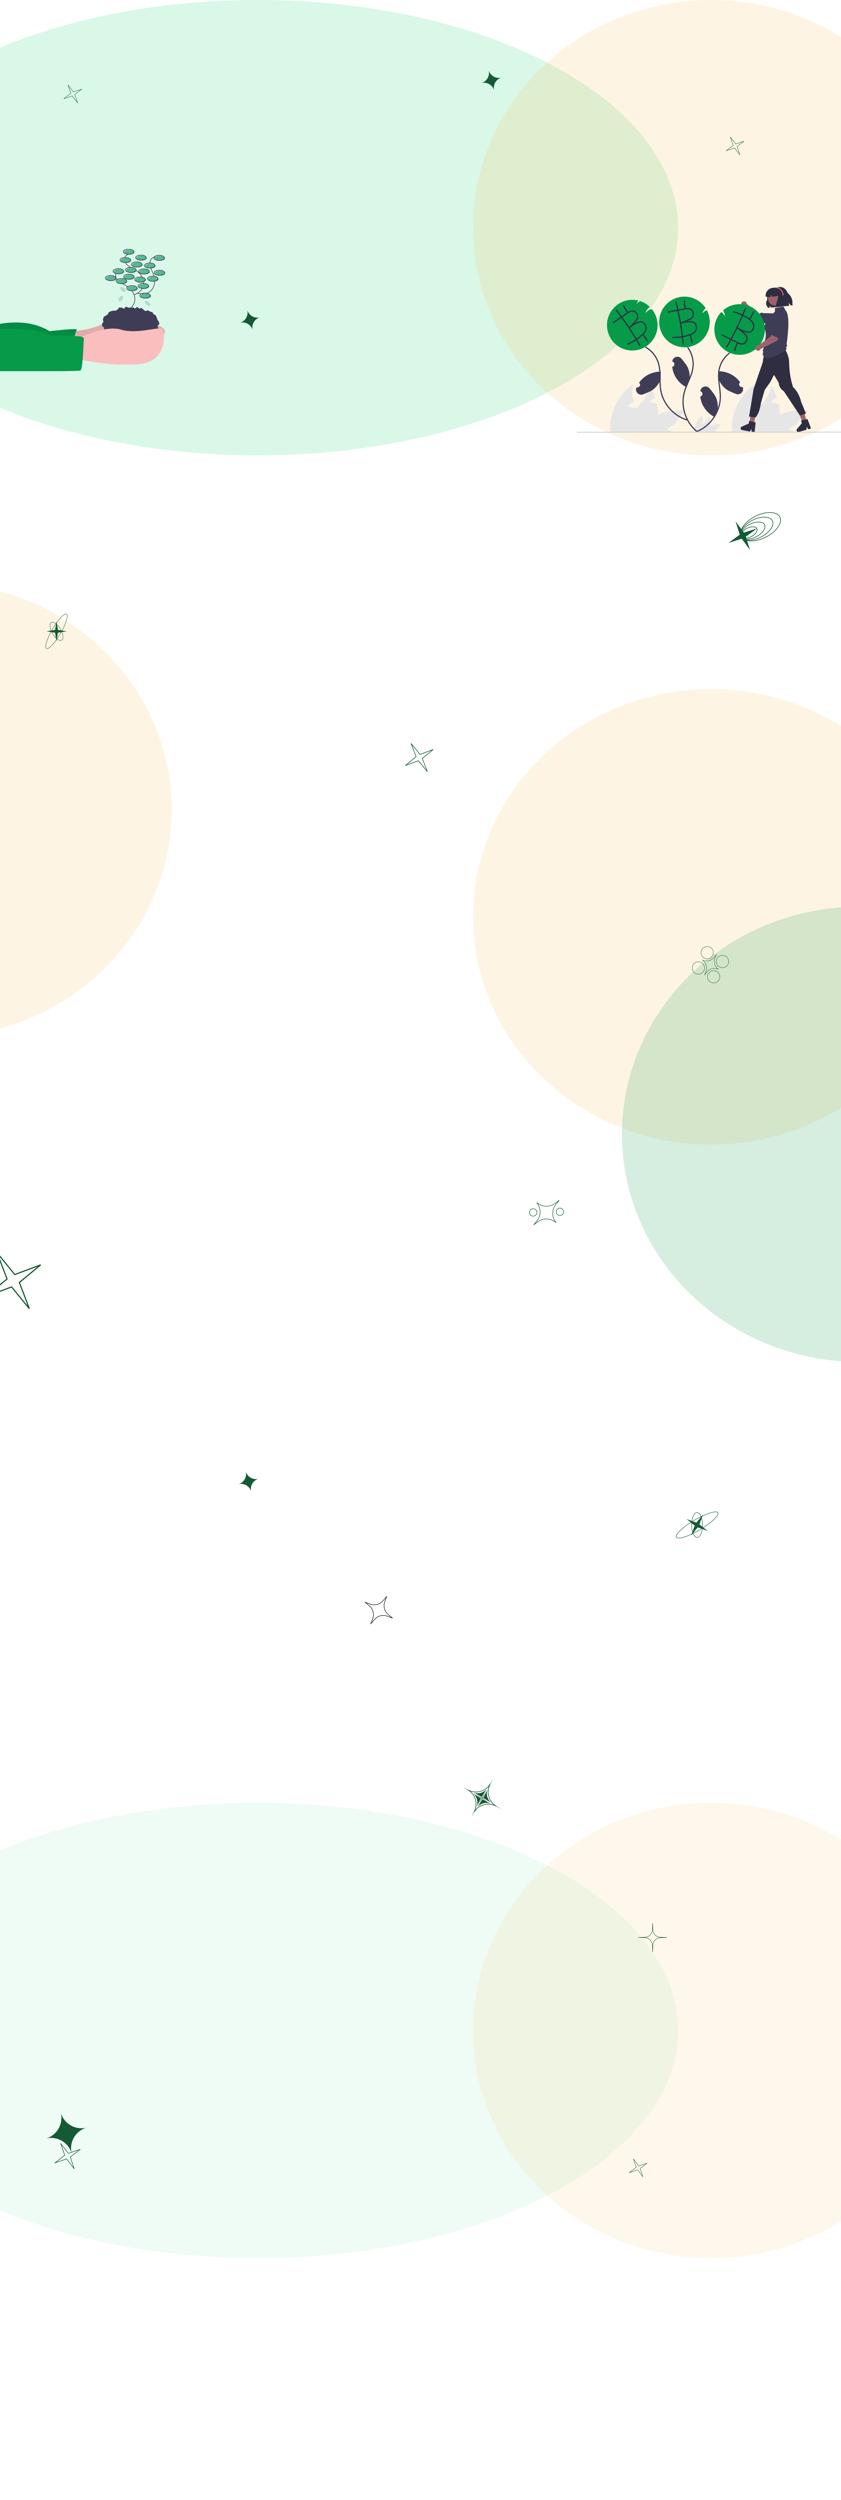 <svg width="1440" height="4277" viewBox="0 0 1440 4277" fill="none" xmlns="http://www.w3.org/2000/svg">
<g clip-path="url(#clip0_1_666)">
<rect width="1440" height="4277" fill="white"/>
<g opacity="0.8" filter="url(#filter0_f_1_666)">
<ellipse cx="441" cy="389.5" rx="720" ry="389.5" fill="#D0F6E2"/>
</g>
<g opacity="0.35" filter="url(#filter1_f_1_666)">
<ellipse cx="441" cy="3473.5" rx="720" ry="389.5" fill="#D0F6E2"/>
</g>
<g opacity="0.35" filter="url(#filter2_f_1_666)">
<ellipse cx="441" cy="4769.5" rx="720" ry="389.5" fill="#D0F6E2"/>
</g>
<g opacity="0.3" filter="url(#filter3_f_1_666)">
<ellipse cx="1217.5" cy="389.5" rx="407.5" ry="389.5" fill="#F7B941" fill-opacity="0.5"/>
</g>
<g opacity="0.3" filter="url(#filter4_f_1_666)">
<ellipse cx="1217.5" cy="1568.5" rx="407.5" ry="389.5" fill="#F7B941" fill-opacity="0.5"/>
</g>
<g opacity="0.3" filter="url(#filter5_f_1_666)">
<ellipse cx="1217.5" cy="3473.5" rx="407.5" ry="389.5" fill="#F7B941" fill-opacity="0.35"/>
</g>
<g opacity="0.3" filter="url(#filter6_f_1_666)">
<ellipse cx="1217.5" cy="4769.5" rx="407.5" ry="389.5" fill="#F7B941" fill-opacity="0.35"/>
</g>
<g opacity="0.3" filter="url(#filter7_f_1_666)">
<ellipse cx="-113.5" cy="1385.5" rx="407.5" ry="389.5" fill="#F7B941" fill-opacity="0.5"/>
</g>
<g opacity="0.17" filter="url(#filter8_f_1_666)">
<ellipse cx="1472.5" cy="1940.5" rx="407.5" ry="389.5" fill="#059B49"/>
</g>
<path fill-rule="evenodd" clip-rule="evenodd" d="M950.038 2058.42L957.314 2052.99L957.912 2053.62L952.197 2060.67C945.526 2068.91 945.069 2080.55 951.075 2089.29L952.56 2091.45L951.941 2092.04L949.842 2090.47C941.352 2084.12 929.698 2084.11 921.204 2090.45L913.928 2095.88L913.33 2095.26L919.045 2088.21C925.717 2079.97 926.174 2068.33 920.168 2059.59L918.683 2057.43L919.302 2056.84L921.401 2058.41C929.891 2064.75 941.544 2064.76 950.038 2058.42ZM955.046 2055.77L950.559 2059.12C941.761 2065.69 929.693 2065.68 920.896 2059.11C927.108 2068.17 926.631 2080.22 919.721 2088.75L916.196 2093.1L920.684 2089.76C929.481 2083.19 941.549 2083.19 950.347 2089.76C944.134 2080.71 944.611 2068.65 951.521 2060.12L955.046 2055.77Z" fill="#145A34"/>
<path fill-rule="evenodd" clip-rule="evenodd" d="M954.064 2068.18C956.748 2065.6 961.017 2065.69 963.598 2068.37C966.178 2071.06 966.094 2075.33 963.409 2077.91C960.724 2080.49 956.456 2080.4 953.875 2077.71C951.295 2075.03 951.379 2070.76 954.064 2068.18ZM962.97 2068.97C960.723 2066.64 957.005 2066.56 954.667 2068.81C952.328 2071.05 952.255 2074.77 954.503 2077.11C956.75 2079.45 960.468 2079.53 962.806 2077.28C965.144 2075.03 965.218 2071.31 962.97 2068.97Z" fill="#145A34"/>
<path fill-rule="evenodd" clip-rule="evenodd" d="M917.838 2069.5C915.257 2066.82 910.989 2066.73 908.304 2069.31C905.619 2071.89 905.535 2076.16 908.116 2078.85C910.696 2081.53 914.965 2081.62 917.649 2079.04C920.334 2076.46 920.418 2072.19 917.838 2069.5ZM908.907 2069.94C911.245 2067.69 914.963 2067.77 917.21 2070.11C919.458 2072.44 919.385 2076.16 917.046 2078.41C914.708 2080.66 910.99 2080.58 908.743 2078.24C906.495 2075.9 906.569 2072.19 908.907 2069.94Z" fill="#145A34"/>
<path fill-rule="evenodd" clip-rule="evenodd" d="M1184.27 2601.85L1175.52 2598.65L1182.45 2604.23C1165.97 2614.89 1155.16 2625.91 1157.6 2630.06C1159.65 2633.55 1170.45 2631.2 1184.08 2624.88L1183.34 2626.91L1185.52 2624.2C1185.85 2624.04 1186.19 2623.88 1186.53 2623.71C1188.35 2627.94 1190.91 2630.57 1193.73 2630.54C1198.01 2630.5 1201.59 2624.36 1202.84 2615.84L1211.59 2619.05L1204.66 2613.46C1221.14 2602.81 1231.95 2591.78 1229.51 2587.63C1227.46 2584.15 1216.66 2586.49 1203.03 2592.82L1203.77 2590.78L1201.59 2593.49C1201.25 2593.65 1200.92 2593.82 1200.57 2593.98C1198.76 2589.75 1196.2 2587.12 1193.38 2587.15C1189.1 2587.19 1185.52 2593.33 1184.27 2601.85ZM1171.41 2629.08C1175.25 2627.88 1179.68 2626.12 1184.45 2623.87L1185.52 2620.95C1184.46 2617.52 1183.83 2613.39 1183.79 2608.94C1183.78 2607.73 1183.82 2606.55 1183.89 2605.39L1183.07 2604.73C1175.76 2609.44 1169.56 2614.23 1165.15 2618.44C1162.37 2621.1 1160.33 2623.51 1159.15 2625.5C1158.56 2626.5 1158.21 2627.36 1158.08 2628.08C1157.94 2628.78 1158.03 2629.3 1158.25 2629.68C1158.48 2630.06 1158.89 2630.39 1159.57 2630.61C1160.26 2630.84 1161.18 2630.95 1162.34 2630.92C1164.65 2630.85 1167.74 2630.23 1171.41 2629.08ZM1184.61 2605.97C1184.56 2606.94 1184.54 2607.93 1184.55 2608.93C1184.58 2612.91 1185.1 2616.61 1185.96 2619.76L1189.56 2609.96L1184.61 2605.97ZM1186.93 2622.68C1186.91 2622.63 1186.89 2622.58 1186.87 2622.53L1194.66 2612.84L1200.7 2615.06C1199.86 2615.58 1198.99 2616.1 1198.12 2616.61C1194.3 2618.87 1190.53 2620.9 1186.93 2622.68ZM1187.21 2623.38C1187.29 2623.57 1187.38 2623.76 1187.46 2623.94C1189.24 2627.8 1191.51 2629.81 1193.72 2629.79C1195.94 2629.77 1198.18 2627.72 1199.89 2623.82C1200.89 2621.54 1201.67 2618.73 1202.12 2615.58L1201.61 2615.39C1200.59 2616.02 1199.56 2616.64 1198.5 2617.26C1194.65 2619.54 1190.85 2621.59 1187.21 2623.38ZM1203.22 2612.3L1204.04 2612.96C1211.35 2608.25 1217.54 2603.47 1221.96 2599.25C1224.74 2596.59 1226.78 2594.19 1227.96 2592.19C1228.55 2591.19 1228.9 2590.33 1229.03 2589.62C1229.17 2588.91 1229.08 2588.39 1228.86 2588.01C1228.63 2587.63 1228.22 2587.31 1227.54 2587.08C1226.85 2586.85 1225.93 2586.74 1224.77 2586.78C1222.46 2586.84 1219.37 2587.47 1215.7 2588.61C1211.86 2589.82 1207.43 2591.58 1202.66 2593.82L1201.58 2596.74C1202.65 2600.18 1203.28 2604.31 1203.32 2608.75C1203.33 2609.96 1203.29 2611.15 1203.22 2612.3ZM1201.15 2597.94C1202.01 2601.09 1202.53 2604.79 1202.56 2608.76C1202.57 2609.77 1202.55 2610.75 1202.5 2611.72L1197.55 2607.74L1201.15 2597.94ZM1200.18 2595.01C1200.2 2595.07 1200.22 2595.12 1200.24 2595.17L1192.45 2604.85L1186.4 2602.64C1187.25 2602.12 1188.11 2601.6 1188.99 2601.08C1192.81 2598.82 1196.58 2596.79 1200.18 2595.01ZM1199.9 2594.31C1196.26 2596.11 1192.46 2598.16 1188.6 2600.43C1187.55 2601.05 1186.52 2601.68 1185.5 2602.3L1184.99 2602.12C1185.44 2598.97 1186.21 2596.15 1187.22 2593.87C1188.93 2589.98 1191.17 2587.93 1193.38 2587.9C1195.6 2587.88 1197.87 2589.89 1199.65 2593.76C1199.73 2593.94 1199.82 2594.12 1199.9 2594.31Z" fill="#145A34"/>
<path fill-rule="evenodd" clip-rule="evenodd" d="M805.549 3064.48C814.526 3072.24 817.881 3084.76 813.984 3095.96C821.737 3086.98 834.259 3083.63 845.462 3087.53C836.486 3079.77 833.131 3067.25 837.027 3056.05C829.274 3065.02 816.752 3068.38 805.549 3064.48ZM801.924 3061.81C814.917 3068.7 831.026 3064.39 838.832 3051.92L839.697 3052.42C832.805 3065.41 837.122 3081.52 849.587 3089.33L849.087 3090.19C836.095 3083.3 819.985 3087.62 812.179 3100.08L811.314 3099.58C818.206 3086.59 813.889 3070.48 801.425 3062.68L801.924 3061.81Z" fill="#145A34"/>
<path fill-rule="evenodd" clip-rule="evenodd" d="M839.563 3052.34L844 3043.96L838.955 3051.99L838.821 3051.92L833.498 3060.41C828.034 3067.17 818.767 3069.63 810.668 3066.45L801.913 3061.81L801.845 3061.92L793.024 3057.25L801.481 3062.55L801.413 3062.67L809.813 3067.93C816.615 3073.36 819.123 3082.61 816.002 3090.72L811.303 3099.58L811.437 3099.66L807 3108.04L812.045 3100.01L812.168 3100.08L817.432 3091.67C822.889 3084.85 832.201 3082.36 840.335 3085.55L849.076 3090.19L849.143 3090.07L857.976 3094.75L849.508 3089.44L849.575 3089.32L841.19 3084.07C834.356 3078.62 831.856 3069.32 835.038 3061.18L839.686 3052.42L839.563 3052.34ZM839.563 3052.34L838.955 3051.99L834.895 3058.46C834.464 3059.15 833.997 3059.8 833.498 3060.41L824.969 3074.04L810.668 3066.45C809.968 3066.17 809.276 3065.86 808.597 3065.5L801.845 3061.92L801.481 3062.55L807.953 3066.61C808.604 3067.02 809.225 3067.46 809.813 3067.93L823.533 3076.52L816.002 3090.72C815.717 3091.46 815.385 3092.19 815.006 3092.91L811.437 3099.66L812.045 3100.01L816.104 3093.54C816.516 3092.89 816.96 3092.26 817.432 3091.67L826.02 3077.96L840.335 3085.55C841.034 3085.83 841.725 3086.14 842.403 3086.5L849.143 3090.07L849.508 3089.44L843.047 3085.39C842.396 3084.98 841.777 3084.54 841.19 3084.07L827.456 3075.47L835.038 3061.18C835.314 3060.47 835.632 3059.78 835.994 3059.09L839.563 3052.34ZM825.322 3075.35L832.274 3064.25L826.136 3075.82L837.238 3082.78L825.666 3076.64L818.714 3087.74L824.852 3076.17L813.751 3069.22L825.322 3075.35Z" fill="#145A34"/>
<g clip-path="url(#clip1_1_666)">
<path d="M120.641 567.724C120.641 567.724 158.224 563.214 171.378 556.073C184.533 548.932 282.248 545.549 282.248 567.724C282.248 589.899 169.875 599.671 169.875 599.671L110.87 596.288L120.641 567.724Z" fill="#FBBEBE"/>
<path opacity="0.1" d="M120.641 567.724C120.641 567.724 158.224 563.214 171.378 556.073C184.533 548.932 282.248 545.549 282.248 567.724C282.248 589.899 169.875 599.671 169.875 599.671L110.87 596.288L120.641 567.724Z" fill="black"/>
<path d="M131.541 563.59L123.648 586.516L0 588.02V554.194C0 554.194 47.355 543.294 84.938 566.596C84.938 566.596 129.286 561.335 131.541 563.59Z" fill="#059B49"/>
<path opacity="0.1" d="M131.541 563.553L123.648 586.479L0 587.983V554.157C0 554.157 47.355 543.257 84.938 566.559C84.938 566.559 129.286 561.298 131.541 563.553Z" fill="black"/>
<path d="M272.908 554.006C272.908 555.287 270.035 556.238 269.753 557.473C269.473 558.699 271.18 560.563 270.64 561.733C270.081 562.93 269.422 564.077 268.668 565.161C267.961 566.174 265.775 566.026 264.879 566.976C264.002 567.839 263.073 568.647 262.096 569.397C261.146 570.187 259.857 570.353 258.776 571.081C257.748 571.773 257.872 574.312 256.735 574.943C255.649 575.545 253.985 575.061 252.806 575.602C251.675 576.122 251.078 578.001 249.869 578.461C248.702 578.904 247.258 578.713 246.025 579.097C244.831 579.469 243.496 579.408 242.245 579.721C241.03 580.025 240.103 581.846 238.839 582.091C237.608 582.33 236.166 581.692 234.893 581.874C233.65 582.05 232.204 580.477 230.925 580.596C229.674 580.713 228.494 581.441 227.212 581.5C225.956 581.558 224.713 582.111 223.431 582.111C222.149 582.111 220.826 583.314 219.57 583.256C218.288 583.197 217.127 581.374 215.876 581.258C214.597 581.139 213.072 583.043 211.828 582.866C210.556 582.685 209.547 580.821 208.316 580.582C207.053 580.336 205.42 581.668 204.206 581.365C202.955 581.052 202.212 578.883 201.018 578.512C199.785 578.128 198.256 578.648 197.09 578.205C195.88 577.745 194.406 577.819 193.275 577.299C192.096 576.758 191.25 575.476 190.163 574.874C189.026 574.244 188.501 572.68 187.473 571.988C186.392 571.26 184.745 571.353 183.794 570.562C182.79 569.727 180.909 569.684 180.062 568.785C179.166 567.835 178.803 566.24 178.096 565.227C177.351 564.16 178.813 561.904 178.293 560.776C177.753 559.606 175.496 559.13 175.216 557.905C174.927 556.625 174.779 555.318 174.774 554.006C174.774 552.725 176.704 551.746 176.987 550.51C177.267 549.284 175.846 547.524 176.386 546.354C176.906 545.226 176.84 543.492 177.585 542.425C178.293 541.412 180.058 541.015 180.954 540.065C181.801 539.167 183.318 538.916 184.322 538.081C185.273 537.29 185.151 534.906 186.233 534.178C187.261 533.485 188.696 533.17 189.833 532.539C190.92 531.937 192.458 532.038 193.637 531.497C194.768 530.977 196.54 532.001 197.75 531.542C198.916 531.098 199.863 530.13 201.096 529.746C202.289 529.374 202.85 526.54 204.101 526.228C205.316 525.924 206.81 526.428 208.074 526.183C209.305 525.943 210.961 528.179 212.234 527.998C213.477 527.821 214.407 524.836 215.685 524.717C216.937 524.601 218.348 526.147 219.63 526.088C220.887 526.03 222.149 526.936 223.431 526.936C224.713 526.936 225.99 525.693 227.247 525.75C228.528 525.809 229.659 527.452 230.91 527.569C232.189 527.688 233.759 525.189 235.002 525.366C236.275 525.547 237.258 527.479 238.489 527.718C239.753 527.963 241.336 526.764 242.551 527.068C243.802 527.381 244.555 529.434 245.748 529.805C246.982 530.189 247.741 531.638 248.908 532.081C250.118 532.541 252.365 530.39 253.497 530.91C254.675 531.451 255.694 532.388 256.78 532.99C257.918 533.621 259.725 533.304 260.753 533.996C261.835 534.724 262.101 536.678 263.052 537.469C264.055 538.304 265.711 538.556 266.559 539.454C267.455 540.404 267.579 542.106 268.287 543.12C269.032 544.187 269.008 545.665 269.528 546.793C270.068 547.963 271.509 548.848 271.789 550.074C272.072 551.309 272.908 552.725 272.908 554.006Z" fill="#3F3D56"/>
<path d="M137.554 577.496C137.554 577.496 180.023 555.697 207.458 563.965C234.894 572.234 273.228 557.952 277.738 562.838C282.248 567.724 288.638 620.342 234.518 623.349C180.398 626.356 134.171 614.329 134.171 614.329L137.554 577.496Z" fill="#FBBEBE"/>
<path d="M127.552 575.174C127.552 575.174 144.319 574.113 143.567 580.127C142.815 586.14 142.064 632.745 137.554 633.872C133.044 635 97.34 635 82.683 635H0V562.946C0 562.946 58.63 559.455 87.944 574.113C87.944 574.113 123.189 573.604 127.552 575.174Z" fill="#059B49"/>
<path d="M206.098 462.472C204.496 462.562 202.951 463.097 201.636 464.017C200.321 464.936 199.288 466.204 198.653 467.677C196.791 472.178 199.188 477.464 202.786 480.746C206.385 484.027 211.007 485.903 215.207 488.369C220.848 491.68 225.917 496.277 228.739 502.179C231.562 508.08 231.862 515.39 228.544 521.027C225.465 526.26 219.866 529.392 214.525 532.28" stroke="#3F3D56" stroke-miterlimit="10"/>
<path d="M221.131 435.035C219.529 435.126 217.984 435.661 216.669 436.58C215.354 437.5 214.321 438.767 213.686 440.241C211.824 444.741 214.221 450.027 217.82 453.309C221.418 456.591 226.04 458.466 230.24 460.932C235.881 464.244 240.95 468.841 243.773 474.742C246.595 480.643 246.895 487.953 243.578 493.59C240.498 498.823 234.899 501.955 229.558 504.843" stroke="#3F3D56" stroke-miterlimit="10"/>
<path d="M270.559 441.345C269.237 440.436 267.688 439.913 266.085 439.835C264.482 439.757 262.889 440.127 261.485 440.904C257.258 443.322 255.918 448.97 256.754 453.768C257.591 458.565 260.097 462.879 261.909 467.399C264.342 473.471 265.536 480.209 264.156 486.604C262.775 492.998 258.538 498.961 252.463 501.388C246.825 503.64 240.48 502.689 234.49 501.703" stroke="#3F3D56" stroke-miterlimit="10"/>
<path d="M227.001 498.064C231.983 498.064 236.021 496.102 236.021 493.683C236.021 491.263 231.983 489.302 227.001 489.302C222.02 489.302 217.981 491.263 217.981 493.683C217.981 496.102 222.02 498.064 227.001 498.064Z" fill="#57B894"/>
<path d="M225.874 497.312C230.855 497.312 234.894 495.351 234.894 492.931C234.894 490.511 230.855 488.55 225.874 488.55C220.892 488.55 216.854 490.511 216.854 492.931C216.854 495.351 220.892 497.312 225.874 497.312Z" stroke="#3F3D56" stroke-miterlimit="10"/>
<path d="M246.545 494.306C251.526 494.306 255.564 492.344 255.564 489.924C255.564 487.505 251.526 485.543 246.545 485.543C241.563 485.543 237.525 487.505 237.525 489.924C237.525 492.344 241.563 494.306 246.545 494.306Z" fill="#57B894"/>
<path d="M245.417 493.554C250.398 493.554 254.437 491.592 254.437 489.173C254.437 486.753 250.398 484.791 245.417 484.791C240.435 484.791 236.397 486.753 236.397 489.173C236.397 491.592 240.435 493.554 245.417 493.554Z" stroke="#3F3D56" stroke-miterlimit="10"/>
<path d="M249.551 510.843C254.533 510.843 258.571 508.881 258.571 506.461C258.571 504.042 254.533 502.08 249.551 502.08C244.57 502.08 240.531 504.042 240.531 506.461C240.531 508.881 244.57 510.843 249.551 510.843Z" fill="#57B894"/>
<path d="M248.424 510.091C253.405 510.091 257.444 508.129 257.444 505.71C257.444 503.29 253.405 501.328 248.424 501.328C243.442 501.328 239.404 503.29 239.404 505.71C239.404 508.129 243.442 510.091 248.424 510.091Z" stroke="#3F3D56" stroke-miterlimit="10"/>
<path d="M247.672 469.5C252.654 469.5 256.692 467.538 256.692 465.119C256.692 462.699 252.654 460.737 247.672 460.737C242.69 460.737 238.652 462.699 238.652 465.119C238.652 467.538 242.69 469.5 247.672 469.5Z" fill="#57B894"/>
<path d="M246.545 468.748C251.526 468.748 255.564 466.787 255.564 464.367C255.564 461.947 251.526 459.986 246.545 459.986C241.563 459.986 237.525 461.947 237.525 464.367C237.525 466.787 241.563 468.748 246.545 468.748Z" stroke="#3F3D56" stroke-miterlimit="10"/>
<path d="M225.122 466.869C230.104 466.869 234.142 464.907 234.142 462.488C234.142 460.068 230.104 458.106 225.122 458.106C220.141 458.106 216.102 460.068 216.102 462.488C216.102 464.907 220.141 466.869 225.122 466.869Z" fill="#57B894"/>
<path d="M223.995 466.117C228.976 466.117 233.015 464.156 233.015 461.736C233.015 459.316 228.976 457.355 223.995 457.355C219.013 457.355 214.975 459.316 214.975 461.736C214.975 464.156 219.013 466.117 223.995 466.117Z" stroke="#3F3D56" stroke-miterlimit="10"/>
<path d="M235.27 457.473C240.251 457.473 244.29 455.511 244.29 453.092C244.29 450.672 240.251 448.71 235.27 448.71C230.288 448.71 226.25 450.672 226.25 453.092C226.25 455.511 230.288 457.473 235.27 457.473Z" fill="#57B894"/>
<path d="M234.142 456.721C239.124 456.721 243.162 454.76 243.162 452.34C243.162 449.92 239.124 447.959 234.142 447.959C229.16 447.959 225.122 449.92 225.122 452.34C225.122 454.76 229.16 456.721 234.142 456.721Z" stroke="#3F3D56" stroke-miterlimit="10"/>
<path d="M257.443 459.352C262.425 459.352 266.463 457.391 266.463 454.971C266.463 452.551 262.425 450.59 257.443 450.59C252.462 450.59 248.424 452.551 248.424 454.971C248.424 457.391 252.462 459.352 257.443 459.352Z" fill="#57B894"/>
<path d="M256.316 458.6C261.298 458.6 265.336 456.639 265.336 454.219C265.336 451.799 261.298 449.838 256.316 449.838C251.334 449.838 247.296 451.799 247.296 454.219C247.296 456.639 251.334 458.6 256.316 458.6Z" stroke="#3F3D56" stroke-miterlimit="10"/>
<path d="M273.98 471.755C278.962 471.755 283 469.793 283 467.374C283 464.954 278.962 462.992 273.98 462.992C268.999 462.992 264.96 464.954 264.96 467.374C264.96 469.793 268.999 471.755 273.98 471.755Z" fill="#57B894"/>
<path d="M272.853 471.003C277.834 471.003 281.873 469.042 281.873 466.622C281.873 464.202 277.834 462.241 272.853 462.241C267.871 462.241 263.833 464.202 263.833 466.622C263.833 469.042 267.871 471.003 272.853 471.003Z" stroke="#3F3D56" stroke-miterlimit="10"/>
<path d="M215.726 449.956C220.708 449.956 224.746 447.994 224.746 445.575C224.746 443.155 220.708 441.193 215.726 441.193C210.745 441.193 206.707 443.155 206.707 445.575C206.707 447.994 210.745 449.956 215.726 449.956Z" fill="#57B894"/>
<path d="M214.599 449.204C219.581 449.204 223.619 447.243 223.619 444.823C223.619 442.403 219.581 440.442 214.599 440.442C209.617 440.442 205.579 442.403 205.579 444.823C205.579 447.243 209.617 449.204 214.599 449.204Z" stroke="#3F3D56" stroke-miterlimit="10"/>
<path d="M221.364 435.674C226.345 435.674 230.384 433.712 230.384 431.293C230.384 428.873 226.345 426.911 221.364 426.911C216.382 426.911 212.344 428.873 212.344 431.293C212.344 433.712 216.382 435.674 221.364 435.674Z" fill="#57B894"/>
<path d="M220.236 434.922C225.218 434.922 229.256 432.961 229.256 430.541C229.256 428.121 225.218 426.16 220.236 426.16C215.255 426.16 211.217 428.121 211.217 430.541C211.217 432.961 215.255 434.922 220.236 434.922Z" stroke="#3F3D56" stroke-miterlimit="10"/>
<path d="M273.604 446.198C278.586 446.198 282.624 444.236 282.624 441.816C282.624 439.397 278.586 437.435 273.604 437.435C268.623 437.435 264.584 439.397 264.584 441.816C264.584 444.236 268.623 446.198 273.604 446.198Z" fill="#57B894"/>
<path d="M272.477 445.446C277.458 445.446 281.497 443.484 281.497 441.065C281.497 438.645 277.458 436.683 272.477 436.683C267.495 436.683 263.457 438.645 263.457 441.065C263.457 443.484 267.495 445.446 272.477 445.446Z" stroke="#3F3D56" stroke-miterlimit="10"/>
<path d="M190.546 480.775C195.527 480.775 199.566 478.814 199.566 476.394C199.566 473.974 195.527 472.013 190.546 472.013C185.564 472.013 181.526 473.974 181.526 476.394C181.526 478.814 185.564 480.775 190.546 480.775Z" fill="#57B894"/>
<path d="M189.418 480.024C194.4 480.024 198.438 478.062 198.438 475.642C198.438 473.223 194.4 471.261 189.418 471.261C184.437 471.261 180.398 473.223 180.398 475.642C180.398 478.062 184.437 480.024 189.418 480.024Z" stroke="#3F3D56" stroke-miterlimit="10"/>
<path d="M221.74 478.52C226.721 478.52 230.76 476.559 230.76 474.139C230.76 471.719 226.721 469.758 221.74 469.758C216.758 469.758 212.72 471.719 212.72 474.139C212.72 476.559 216.758 478.52 221.74 478.52Z" fill="#57B894"/>
<path d="M220.612 477.768C225.594 477.768 229.632 475.807 229.632 473.387C229.632 470.967 225.594 469.006 220.612 469.006C215.631 469.006 211.592 470.967 211.592 473.387C211.592 475.807 215.631 477.768 220.612 477.768Z" stroke="#3F3D56" stroke-miterlimit="10"/>
<path d="M262.705 481.903C267.687 481.903 271.725 479.941 271.725 477.521C271.725 475.102 267.687 473.14 262.705 473.14C257.724 473.14 253.685 475.102 253.685 477.521C253.685 479.941 257.724 481.903 262.705 481.903Z" fill="#57B894"/>
<path d="M261.578 481.151C266.559 481.151 270.598 479.19 270.598 476.77C270.598 474.35 266.559 472.389 261.578 472.389C256.596 472.389 252.558 474.35 252.558 476.77C252.558 479.19 256.596 481.151 261.578 481.151Z" stroke="#3F3D56" stroke-miterlimit="10"/>
<path d="M240.907 483.406C245.889 483.406 249.927 481.445 249.927 479.025C249.927 476.605 245.889 474.644 240.907 474.644C235.926 474.644 231.887 476.605 231.887 479.025C231.887 481.445 235.926 483.406 240.907 483.406Z" fill="#57B894"/>
<path d="M239.779 482.654C244.761 482.654 248.799 480.693 248.799 478.273C248.799 475.853 244.761 473.892 239.779 473.892C234.798 473.892 230.76 475.853 230.76 478.273C230.76 480.693 234.798 482.654 239.779 482.654Z" stroke="#3F3D56" stroke-miterlimit="10"/>
<path d="M242.41 445.822C247.392 445.822 251.43 443.86 251.43 441.44C251.43 439.021 247.392 437.059 242.41 437.059C237.429 437.059 233.39 439.021 233.39 441.44C233.39 443.86 237.429 445.822 242.41 445.822Z" fill="#57B894"/>
<path d="M241.283 445.07C246.264 445.07 250.303 443.108 250.303 440.689C250.303 438.269 246.264 436.307 241.283 436.307C236.301 436.307 232.263 438.269 232.263 440.689C232.263 443.108 236.301 445.07 241.283 445.07Z" stroke="#3F3D56" stroke-miterlimit="10"/>
<path d="M203.7 469.124C208.681 469.124 212.72 467.162 212.72 464.743C212.72 462.323 208.681 460.361 203.7 460.361C198.718 460.361 194.68 462.323 194.68 464.743C194.68 467.162 198.718 469.124 203.7 469.124Z" fill="#57B894"/>
<path d="M202.572 468.372C207.554 468.372 211.592 466.411 211.592 463.991C211.592 461.571 207.554 459.61 202.572 459.61C197.591 459.61 193.552 461.571 193.552 463.991C193.552 466.411 197.591 468.372 202.572 468.372Z" stroke="#3F3D56" stroke-miterlimit="10"/>
<path d="M208.962 486.037C213.943 486.037 217.981 484.075 217.981 481.656C217.981 479.236 213.943 477.274 208.962 477.274C203.98 477.274 199.942 479.236 199.942 481.656C199.942 484.075 203.98 486.037 208.962 486.037Z" fill="#57B894"/>
<path d="M207.834 485.285C212.815 485.285 216.854 483.324 216.854 480.904C216.854 478.484 212.815 476.523 207.834 476.523C202.852 476.523 198.814 478.484 198.814 480.904C198.814 483.324 202.852 485.285 207.834 485.285Z" stroke="#3F3D56" stroke-miterlimit="10"/>
<g opacity="0.3">
<path d="M209.171 511.571C210.445 509.293 210.677 506.999 209.69 506.448C208.704 505.896 206.872 507.296 205.599 509.574C204.325 511.852 204.093 514.146 205.08 514.698C206.066 515.249 207.898 513.849 209.171 511.571Z" fill="#57B894"/>
<path d="M208.577 511.915C209.85 509.637 210.082 507.343 209.096 506.792C208.109 506.241 206.277 507.64 205.004 509.919C203.731 512.197 203.498 514.491 204.485 515.042C205.471 515.594 207.303 514.194 208.577 511.915Z" stroke="#3F3D56" stroke-miterlimit="10"/>
</g>
<g opacity="0.3">
<path d="M256.187 522.493C256.941 521.65 255.975 519.557 254.031 517.816C252.086 516.076 249.899 515.347 249.145 516.19C248.391 517.032 249.357 519.126 251.301 520.866C253.246 522.607 255.433 523.335 256.187 522.493Z" fill="#57B894"/>
<path d="M255.981 521.837C256.735 520.995 255.769 518.901 253.825 517.161C251.88 515.42 249.692 514.692 248.939 515.534C248.185 516.376 249.15 518.47 251.095 520.211C253.04 521.951 255.227 522.679 255.981 521.837Z" stroke="#3F3D56" stroke-miterlimit="10"/>
</g>
<g opacity="0.3">
<path d="M214.094 498.815C214.848 497.972 213.883 495.879 211.938 494.138C209.993 492.398 207.806 491.669 207.052 492.512C206.298 493.354 207.264 495.447 209.208 497.188C211.153 498.929 213.341 499.657 214.094 498.815Z" fill="#57B894"/>
<path d="M213.888 498.159C214.642 497.317 213.677 495.223 211.732 493.483C209.787 491.742 207.6 491.014 206.846 491.856C206.092 492.698 207.058 494.792 209.002 496.532C210.947 498.273 213.135 499.001 213.888 498.159Z" stroke="#3F3D56" stroke-miterlimit="10"/>
</g>
</g>
<g clip-path="url(#clip2_1_666)">
<path d="M1330.43 545.961C1330.46 544.84 1330.28 543.723 1329.88 542.674C1329.49 541.624 1328.89 540.663 1328.12 539.846C1327.35 539.029 1326.43 538.371 1325.41 537.911C1324.39 537.45 1323.29 537.196 1322.17 537.162L1298.64 536.459L1278.69 519.785C1278.61 518.901 1278.28 518.058 1277.75 517.352C1277.21 516.646 1276.49 516.104 1275.66 515.79C1274.83 515.475 1273.93 515.4 1273.06 515.573C1272.19 515.745 1271.39 516.159 1270.74 516.766C1270.09 517.374 1269.63 518.151 1269.4 519.009C1269.18 519.867 1269.19 520.771 1269.45 521.619C1269.72 522.467 1270.21 523.225 1270.88 523.806C1271.55 524.387 1272.37 524.768 1273.24 524.906L1294.15 548.753L1320.22 554.049C1321.43 554.296 1322.69 554.275 1323.89 553.986C1325.1 553.698 1326.23 553.149 1327.2 552.379C1328.17 551.609 1328.96 550.636 1329.52 549.527C1330.08 548.419 1330.39 547.202 1330.43 545.961Z" fill="#9E616A"/>
<path d="M1298.47 551.862L1301.55 535.897L1301.66 535.819C1302.31 535.309 1303.1 535.008 1303.93 534.956C1304.76 534.903 1305.58 535.101 1306.29 535.525L1306.47 535.63L1327.24 536.19L1329.68 537.622L1331.08 537.279C1335.32 536.243 1339.61 535.54 1342.22 537.399C1343.7 538.448 1344.54 540.196 1344.78 542.739C1344.96 544.565 1344.72 546.408 1344.09 548.13C1343.46 549.853 1342.45 551.411 1341.14 552.69C1339.83 553.97 1338.24 554.937 1336.51 555.521C1334.77 556.104 1332.92 556.289 1331.1 556.062L1330.06 555.921L1326.64 554.537L1321.35 555.166L1318.18 553.864L1298.47 551.862Z" fill="#3F3D56"/>
<path d="M1218.04 728.357C1218.11 731.672 1217.65 734.977 1216.68 738.149C1216.65 738.264 1216.61 738.379 1216.57 738.494H1196.64C1196.93 737.09 1197.38 735.725 1197.99 734.429C1199.65 730.905 1202.36 727.89 1205.03 724.894C1208.71 720.768 1212.31 716.675 1212.87 711.308C1214.33 713.536 1215.5 715.943 1216.34 718.471C1215.31 718.853 1214.36 719.433 1213.56 720.178C1213.33 720.388 1213.1 720.693 1213.21 720.985C1213.32 721.229 1213.62 721.31 1213.88 721.364C1214.52 721.486 1215.15 721.608 1215.79 721.723C1216.29 721.825 1216.8 721.92 1217.31 722.015C1217.75 724.1 1218 726.224 1218.04 728.357Z" fill="#E6E6E6"/>
<path d="M1234.78 726.162C1231.58 728.106 1229.55 731.115 1227.89 734.483C1226.45 734.812 1225.12 735.513 1224.03 736.516C1223.8 736.726 1223.56 737.031 1223.68 737.322C1223.78 737.566 1224.09 737.647 1224.35 737.701C1224.98 737.823 1225.63 737.945 1226.25 738.061C1226.19 738.203 1226.13 738.352 1226.07 738.494H1204.95C1205.91 737.2 1206.97 735.985 1208.13 734.862C1208.38 734.611 1208.64 734.374 1208.9 734.13C1211.59 731.695 1214.68 729.742 1218.04 728.357C1223.32 726.145 1229.1 725.387 1234.78 726.162Z" fill="#E6E6E6"/>
<path d="M1208.47 738.494H1189.67C1189.57 736.987 1189.58 735.474 1189.7 733.968C1190.11 729.306 1191.52 724.788 1193.84 720.725C1196.16 716.662 1199.33 713.151 1203.13 710.434C1202.16 713.91 1202.66 717.366 1203.68 720.836C1203.53 720.883 1203.39 720.924 1203.26 720.978C1202.23 721.36 1201.29 721.94 1200.48 722.685C1200.26 722.896 1200.02 723.2 1200.14 723.492C1200.24 723.736 1200.54 723.817 1200.81 723.871C1201.44 723.993 1202.08 724.115 1202.71 724.23C1203.22 724.332 1203.72 724.427 1204.23 724.529C1204.47 724.569 1204.7 724.617 1204.94 724.664C1204.97 724.745 1205 724.82 1205.03 724.895C1206.22 728.181 1207.52 731.495 1208.13 734.862C1208.28 735.707 1208.38 736.56 1208.44 737.417C1208.46 737.776 1208.47 738.135 1208.47 738.494Z" fill="#E6E6E6"/>
<path d="M1126.85 709.205C1127.06 718.784 1125.74 728.333 1122.94 737.496C1122.85 737.829 1122.73 738.161 1122.61 738.494H1065.04C1065.86 734.437 1067.17 730.493 1068.93 726.747C1073.72 716.567 1081.54 707.855 1089.27 699.201C1099.91 687.278 1110.29 675.453 1111.93 659.947C1116.15 666.383 1119.52 673.339 1121.95 680.641C1118.97 681.744 1116.24 683.421 1113.91 685.575C1113.26 686.182 1112.58 687.063 1112.91 687.904C1113.22 688.609 1114.08 688.844 1114.85 689.001C1116.69 689.353 1118.52 689.706 1120.36 690.039C1121.81 690.332 1123.28 690.606 1124.74 690.88C1126.03 696.907 1126.74 703.043 1126.85 709.205Z" fill="#E6E6E6"/>
<path d="M1175.21 702.862C1165.98 708.481 1160.12 717.174 1155.33 726.904C1151.16 727.855 1147.31 729.88 1144.16 732.777C1143.5 733.384 1142.81 734.265 1143.16 735.107C1143.46 735.812 1144.34 736.047 1145.1 736.204C1146.92 736.556 1148.78 736.908 1150.59 737.241C1150.42 737.652 1150.24 738.083 1150.07 738.494H1089.05C1091.82 734.755 1094.89 731.245 1098.22 728C1098.95 727.276 1099.69 726.591 1100.45 725.886C1108.23 718.849 1117.16 713.206 1126.85 709.205C1142.12 702.815 1158.82 700.625 1175.21 702.862Z" fill="#E6E6E6"/>
<path d="M1099.22 738.494H1044.9C1044.6 734.139 1044.63 729.768 1044.98 725.416C1047.15 698.535 1061.75 672.927 1083.79 657.421C1080.98 667.465 1082.42 677.45 1085.36 687.474C1084.95 687.611 1084.54 687.728 1084.16 687.885C1081.19 688.988 1078.46 690.664 1076.13 692.819C1075.48 693.426 1074.8 694.307 1075.13 695.148C1075.42 695.853 1076.3 696.088 1077.07 696.245C1078.9 696.597 1080.74 696.95 1082.56 697.282C1084.03 697.576 1085.49 697.85 1086.96 698.144C1087.65 698.261 1088.33 698.398 1089.01 698.535C1089.11 698.77 1089.17 698.986 1089.27 699.201C1092.71 708.696 1096.46 718.27 1098.22 728.001C1098.66 730.442 1098.96 732.906 1099.12 735.381C1099.18 736.419 1099.22 737.457 1099.22 738.494Z" fill="#E6E6E6"/>
<path d="M1335.32 709.205C1335.52 718.784 1334.2 728.333 1331.41 737.496C1331.31 737.829 1331.19 738.161 1331.08 738.494H1273.5C1274.33 734.437 1275.63 730.493 1277.4 726.747C1282.19 716.567 1290.01 707.855 1297.73 699.201C1308.37 687.278 1318.76 675.453 1320.4 659.947C1324.62 666.383 1327.98 673.339 1330.41 680.641C1327.44 681.744 1324.71 683.421 1322.37 685.575C1321.73 686.182 1321.04 687.063 1321.38 687.904C1321.69 688.609 1322.55 688.844 1323.31 689.001C1325.15 689.353 1326.99 689.706 1328.83 690.039C1330.27 690.332 1331.74 690.606 1333.21 690.88C1334.5 696.907 1335.2 703.043 1335.32 709.205Z" fill="#E6E6E6"/>
<path d="M1383.68 702.862C1374.45 708.481 1368.58 717.174 1363.79 726.904C1359.62 727.855 1355.77 729.88 1352.63 732.777C1351.96 733.384 1351.28 734.265 1351.63 735.107C1351.92 735.812 1352.8 736.047 1353.56 736.204C1355.38 736.556 1357.24 736.908 1359.06 737.241C1358.88 737.652 1358.71 738.083 1358.53 738.494H1297.52C1300.29 734.755 1303.36 731.245 1306.69 728C1307.41 727.276 1308.16 726.591 1308.92 725.886C1316.7 718.849 1325.63 713.206 1335.32 709.205C1350.59 702.815 1367.28 700.625 1383.68 702.862Z" fill="#E6E6E6"/>
<path d="M1307.69 738.494H1253.36C1253.07 734.139 1253.09 729.768 1253.44 725.416C1255.61 698.535 1270.22 672.927 1292.26 657.421C1289.44 667.465 1290.89 677.45 1293.82 687.474C1293.41 687.611 1293 687.728 1292.63 687.885C1289.65 688.988 1286.92 690.664 1284.59 692.819C1283.95 693.426 1283.26 694.307 1283.6 695.148C1283.89 695.853 1284.77 696.088 1285.53 696.245C1287.37 696.597 1289.21 696.95 1291.03 697.282C1292.49 697.576 1293.96 697.85 1295.43 698.144C1296.11 698.261 1296.8 698.398 1297.48 698.535C1297.58 698.77 1297.64 698.986 1297.73 699.201C1301.18 708.696 1304.93 718.27 1306.69 728.001C1307.13 730.442 1307.43 732.906 1307.59 735.381C1307.65 736.419 1307.69 737.457 1307.69 738.494Z" fill="#E6E6E6"/>
<path d="M1215.26 550.794C1215.25 561.212 1211.5 571.279 1204.69 579.154C1197.87 587.029 1188.45 592.183 1178.16 593.675C1167.86 595.166 1157.37 592.894 1148.6 587.275C1139.84 581.655 1133.39 573.065 1130.44 563.075C1127.49 553.085 1128.23 542.365 1132.52 532.877C1136.82 523.388 1144.39 515.766 1153.84 511.405C1163.29 507.045 1173.99 506.238 1183.99 509.132C1193.98 512.026 1202.6 518.428 1208.27 527.165C1207.62 527.743 1207.01 528.366 1206.44 529.028C1206.29 529.198 1206.15 529.381 1206 529.557C1205.79 529.814 1205.6 530.072 1205.41 530.336C1205.18 530.641 1204.97 530.953 1204.77 531.271C1203.77 532.832 1203 534.533 1202.5 536.32C1203.81 534.74 1205.36 533.367 1207.08 532.247C1207.12 532.223 1207.15 532.202 1207.19 532.186C1207.36 532.078 1207.53 531.969 1207.71 531.861C1208.46 531.402 1209.24 530.99 1210.04 530.628C1210.11 530.601 1210.18 530.567 1210.25 530.54C1213.55 536.778 1215.27 543.733 1215.26 550.794Z" fill="#059B49"/>
<path d="M1192.14 738.521C1191.24 737.776 1190.36 737.01 1189.5 736.211C1182.64 729.751 1177.25 721.886 1173.69 713.151C1170.78 706.105 1169.08 698.619 1168.66 691.007C1168.55 689.204 1168.53 687.409 1168.58 685.613C1168.7 680.929 1169.35 676.274 1170.51 671.735C1171.87 666.463 1173.91 661.401 1176.05 656.401C1177.11 653.927 1178.21 651.447 1179.26 648.947C1182.48 641.344 1185.38 633.558 1185.83 625.257C1186.38 614.562 1183.26 603.999 1176.98 595.327C1176.22 594.27 1177.98 593.253 1178.73 594.304C1179.51 595.367 1180.24 596.465 1180.93 597.597C1186.42 606.703 1188.77 617.359 1187.63 627.934C1186.81 635.137 1184.38 641.906 1181.6 648.547C1180.17 651.989 1178.65 655.391 1177.22 658.813C1176.78 659.843 1176.36 660.873 1175.94 661.916C1174.33 665.831 1173.03 669.867 1172.05 673.985C1171.03 678.539 1170.54 683.196 1170.58 687.863C1170.6 689.096 1170.64 690.322 1170.72 691.549C1171.25 699.671 1173.28 707.624 1176.7 715.008C1180.62 723.532 1186.39 731.075 1193.58 737.085C1194.59 737.918 1193.14 739.348 1192.14 738.521Z" fill="#3F3D56"/>
<path d="M1190.48 552.339C1187.7 549.276 1182.91 549.316 1179.08 549.391C1178.08 549.411 1177.08 549.466 1176.09 549.54C1176.49 549.371 1176.89 549.208 1177.28 549.039C1179.28 548.199 1181.22 547.225 1183.09 546.125C1184.41 545.312 1185.86 544.343 1186.64 542.96C1189.1 538.617 1188.61 532.2 1184.49 529.056C1181.65 526.88 1178.1 526.698 1174.56 527.097C1174.57 526.966 1174.55 526.835 1174.51 526.711C1173.13 522.696 1172.66 518.422 1173.14 514.202C1173.14 513.933 1173.03 513.675 1172.84 513.484C1172.65 513.294 1172.4 513.187 1172.13 513.186C1171.86 513.191 1171.6 513.3 1171.42 513.489C1171.23 513.679 1171.12 513.934 1171.11 514.202C1170.62 518.605 1171.11 523.063 1172.55 527.253C1172.57 527.301 1172.59 527.335 1172.61 527.375C1170.9 527.66 1169.22 528.026 1167.67 528.31C1165.62 528.69 1163.57 529.069 1161.53 529.449C1160.53 524.922 1159.48 520.409 1158.37 515.91C1158.06 514.643 1156.1 515.178 1156.42 516.452C1157.52 520.897 1158.56 525.354 1159.54 529.821C1154.25 530.797 1148.95 531.777 1143.67 532.762C1142.38 532.999 1142.93 534.958 1144.21 534.721C1149.46 533.752 1154.71 532.778 1159.96 531.8C1162.85 545.19 1165.19 558.681 1166.98 572.274C1167.11 573.209 1167.21 574.144 1167.33 575.086C1162.28 575.889 1157.18 576.27 1152.07 576.225C1150.76 576.211 1150.76 578.244 1152.07 578.258C1157.26 578.302 1162.45 577.914 1167.58 577.099C1168.03 580.839 1168.46 584.587 1168.83 588.341C1168.96 589.628 1170.99 589.642 1170.86 588.341C1170.48 584.478 1170.04 580.616 1169.57 576.76C1171.25 576.462 1172.92 576.116 1174.57 575.723C1176.84 575.21 1179.08 574.582 1181.29 573.84C1182.23 578.237 1183.18 582.635 1184.12 587.033C1184.4 588.307 1186.35 587.765 1186.08 586.491C1185.12 582.032 1184.16 577.573 1183.21 573.115C1186.08 571.908 1188.74 570.289 1190.71 567.917C1192.55 565.726 1193.54 562.945 1193.5 560.084C1193.45 557.222 1192.38 554.473 1190.48 552.339ZM1162.02 531.671C1162 531.59 1161.98 531.509 1161.97 531.427C1162.68 531.299 1163.39 531.163 1164.1 531.034C1167.21 530.458 1170.32 529.808 1173.45 529.327C1175.99 528.94 1178.71 528.724 1181.18 529.557C1186.08 531.21 1187.09 537.133 1185.14 541.422C1184.56 542.703 1183.44 543.516 1182.22 544.275C1180.52 545.294 1178.76 546.197 1176.94 546.979C1174.81 547.934 1172.64 548.801 1170.48 549.703C1169.16 550.258 1167.79 550.807 1166.51 551.485C1166.3 551.582 1166.1 551.691 1165.91 551.81C1164.74 545.075 1163.45 538.362 1162.02 531.671ZM1189.7 565.938C1186.52 570.424 1180.49 572.125 1175.44 573.413C1173.42 573.934 1171.38 574.375 1169.33 574.748C1168.45 567.754 1167.42 560.786 1166.25 553.843C1166.41 553.83 1166.57 553.779 1166.71 553.694C1166.92 553.565 1167.13 553.457 1167.34 553.342C1168.47 552.847 1169.65 552.494 1170.85 552.291C1172.89 551.877 1174.96 551.614 1177.04 551.505C1179.17 551.359 1181.3 551.38 1183.42 551.566C1184.89 551.708 1186.52 551.939 1187.78 552.65C1189.61 553.687 1190.94 556.411 1191.36 558.593C1191.59 559.866 1191.56 561.173 1191.28 562.436C1190.99 563.698 1190.46 564.89 1189.7 565.938Z" fill="#2F2E41"/>
<path d="M1177.21 719.717C1176.11 719.413 1175.02 719.076 1173.93 718.708C1165.12 715.648 1157.06 710.739 1150.3 704.308C1143.54 697.935 1138.16 690.238 1134.49 681.696C1132.66 677.417 1131.3 672.946 1130.46 668.367C1130 665.766 1129.68 663.142 1129.49 660.507C1129.26 657.302 1129.18 654.076 1129.13 650.864C1129.05 643.587 1129.16 636.147 1128.06 628.937C1127.47 624.757 1126.34 620.673 1124.69 616.787C1120.72 607.651 1113.95 600.018 1105.35 594.995C1104.22 594.337 1105.24 592.582 1106.37 593.24C1107.42 593.85 1108.45 594.493 1109.45 595.184C1117.61 600.814 1123.86 608.789 1127.39 618.054C1128.64 621.427 1129.53 624.922 1130.06 628.483C1131.28 636.418 1131.05 644.603 1131.19 652.606C1131.24 655.33 1131.33 658.061 1131.55 660.785C1131.76 663.717 1132.16 666.633 1132.75 669.513C1133.7 674.014 1135.16 678.395 1137.09 682.57C1141.01 690.988 1146.65 698.492 1153.64 704.6C1160.6 710.722 1168.83 715.217 1177.75 717.759C1179 718.111 1178.47 720.077 1177.21 719.717Z" fill="#3F3D56"/>
<path d="M1100.19 595.923C1093.89 598.72 1087.01 599.971 1080.13 599.573C1073.25 599.176 1066.56 597.14 1060.63 593.636C1054.69 590.131 1049.67 585.26 1046 579.425C1042.32 573.59 1040.08 566.961 1039.48 560.088C1038.87 553.215 1039.91 546.296 1042.52 539.907C1045.12 533.518 1049.2 527.842 1054.44 523.352C1059.67 518.862 1065.9 515.686 1072.6 514.089C1079.3 512.491 1086.29 512.519 1092.98 514.168C1092.79 514.439 1092.6 514.724 1092.42 515.009C1091.41 516.569 1090.65 518.271 1090.14 520.057C1091.46 518.477 1093 517.104 1094.72 515.984C1094.76 515.96 1094.8 515.94 1094.84 515.923C1095.01 515.815 1095.18 515.706 1095.35 515.598C1095.64 515.422 1095.92 515.259 1096.21 515.103C1102.37 517.136 1107.99 520.526 1112.67 525.024C1112.02 525.471 1111.39 525.96 1110.81 526.487C1110.15 527.066 1109.54 527.689 1108.98 528.351C1108.83 528.52 1108.68 528.703 1108.54 528.879C1108.33 529.137 1108.13 529.394 1107.94 529.659C1107.92 529.693 1107.9 529.72 1107.88 529.754C1107.68 530.025 1107.49 530.309 1107.31 530.594C1106.3 532.155 1105.54 533.856 1105.03 535.642C1106.35 534.063 1107.89 532.69 1109.61 531.57C1109.65 531.545 1109.69 531.525 1109.73 531.509C1109.9 531.4 1110.07 531.292 1110.24 531.183C1110.53 531.007 1110.81 530.845 1111.1 530.689C1111.58 530.424 1112.08 530.18 1112.58 529.95C1112.65 529.923 1112.71 529.889 1112.78 529.862C1113.85 529.393 1114.96 529.015 1116.09 528.73C1120.33 533.897 1123.31 539.973 1124.82 546.484C1126.32 552.996 1126.31 559.768 1124.77 566.272C1123.23 572.775 1120.21 578.835 1115.94 583.978C1111.68 589.122 1106.29 593.209 1100.19 595.923Z" fill="#059B49"/>
<path d="M1110.01 583.17C1107.33 579.484 1104.64 575.798 1101.96 572.111C1104.11 569.841 1105.88 567.28 1106.72 564.312C1107.52 561.563 1107.29 558.619 1106.09 556.022C1104.89 553.425 1102.8 551.347 1100.19 550.17C1096.42 548.496 1092.06 550.475 1088.59 552.101C1087.68 552.522 1086.79 552.976 1085.91 553.45C1086.2 553.138 1086.51 552.826 1086.8 552.508C1088.28 550.926 1089.66 549.246 1090.93 547.48C1091.81 546.206 1092.74 544.729 1092.89 543.15C1093.38 538.19 1090.34 532.518 1085.3 531.312C1081.82 530.479 1078.49 531.746 1075.43 533.555C1075.38 533.432 1075.31 533.32 1075.22 533.223C1072.33 530.115 1070.17 526.396 1068.91 522.34C1068.8 522.095 1068.6 521.903 1068.35 521.806C1068.09 521.71 1067.82 521.717 1067.57 521.825C1067.33 521.939 1067.14 522.142 1067.04 522.392C1066.95 522.643 1066.95 522.92 1067.06 523.167C1068.38 527.392 1070.63 531.267 1073.65 534.51C1073.68 534.542 1073.72 534.571 1073.76 534.598C1072.31 535.554 1070.92 536.564 1069.62 537.458C1067.9 538.637 1066.18 539.816 1064.46 540.995C1061.72 537.262 1058.94 533.562 1056.1 529.896C1055.3 528.866 1053.73 530.153 1054.53 531.183C1057.34 534.802 1060.09 538.454 1062.8 542.14C1058.36 545.183 1053.92 548.225 1049.48 551.268C1048.4 552.007 1049.69 553.579 1050.76 552.847C1055.17 549.825 1059.58 546.802 1063.99 543.78C1072.04 554.846 1079.64 566.227 1086.79 577.925C1087.29 578.732 1087.76 579.545 1088.25 580.351C1083.96 583.138 1079.45 585.558 1074.76 587.588C1073.56 588.11 1074.38 589.967 1075.58 589.445C1080.35 587.379 1084.93 584.92 1089.29 582.093C1091.22 585.332 1093.13 588.584 1094.99 591.864C1095.62 592.989 1097.49 592.176 1096.84 591.037C1094.93 587.663 1092.97 584.311 1090.97 580.982C1092.38 580.026 1093.77 579.032 1095.13 578C1097 576.609 1098.79 575.126 1100.5 573.555C1103.15 577.187 1105.8 580.821 1108.44 584.458C1109.2 585.515 1110.77 584.227 1110.01 583.17ZM1077.52 559.657C1073.73 553.965 1069.83 548.354 1065.82 542.825C1065.77 542.757 1065.72 542.689 1065.67 542.628C1066.26 542.215 1066.86 541.808 1067.46 541.395C1070.07 539.606 1072.65 537.756 1075.31 536.042C1077.47 534.659 1079.87 533.358 1082.47 533.121C1087.62 532.64 1090.94 537.641 1090.9 542.35C1090.89 543.767 1090.19 544.959 1089.38 546.145C1088.25 547.768 1087 549.31 1085.65 550.76C1084.08 552.501 1082.46 554.175 1080.86 555.876C1079.86 556.919 1078.84 557.976 1077.94 559.115C1077.79 559.291 1077.65 559.467 1077.52 559.657ZM1094.99 575.533C1093.35 576.828 1091.66 578.061 1089.94 579.233C1086.3 573.202 1082.55 567.248 1078.66 561.371C1078.8 561.296 1078.93 561.186 1079.01 561.053C1079.16 560.856 1079.31 560.667 1079.45 560.477C1080.28 559.57 1081.22 558.769 1082.24 558.092C1083.94 556.884 1085.72 555.804 1087.58 554.859C1089.46 553.867 1091.42 553.019 1093.44 552.325C1094.84 551.857 1096.42 551.41 1097.85 551.546C1099.95 551.749 1102.27 553.701 1103.54 555.53C1104.26 556.599 1104.77 557.805 1105.02 559.074C1105.27 560.344 1105.26 561.65 1104.99 562.916C1103.9 568.31 1099.08 572.308 1094.99 575.533Z" fill="#2F2E41"/>
<path d="M1224.84 551.672C1221.96 561.684 1222.78 572.399 1227.15 581.854C1231.52 591.309 1239.15 598.872 1248.63 603.159C1258.11 607.446 1268.82 608.17 1278.8 605.198C1288.77 602.227 1297.34 595.759 1302.94 586.978C1308.54 578.197 1310.79 567.691 1309.29 557.382C1307.78 547.074 1302.62 537.653 1294.74 530.844C1286.87 524.035 1276.81 520.293 1266.4 520.304C1256 520.315 1245.94 524.077 1238.08 530.902C1238.55 531.639 1238.96 532.406 1239.32 533.2C1239.42 533.404 1239.51 533.621 1239.6 533.829C1239.73 534.135 1239.85 534.437 1239.95 534.743C1240.08 535.098 1240.2 535.456 1240.31 535.818C1240.84 537.596 1241.11 539.443 1241.1 541.299C1240.27 539.417 1239.17 537.67 1237.82 536.116C1237.79 536.083 1237.76 536.052 1237.73 536.026C1237.59 535.875 1237.46 535.724 1237.32 535.571C1236.73 534.921 1236.09 534.309 1235.42 533.738C1235.36 533.694 1235.31 533.642 1235.25 533.597C1230.35 538.677 1226.77 544.884 1224.84 551.672Z" fill="#059B49"/>
<path d="M1249.32 605.057C1248.34 605.816 1247.39 606.616 1246.47 607.456C1239.11 614.227 1234.1 623.179 1232.18 633.003C1232.05 633.707 1231.93 634.419 1231.83 635.13C1230.26 646.094 1232.63 657.221 1233.79 668.117C1233.83 668.489 1233.87 668.855 1233.9 669.228C1234.48 674.338 1234.55 679.493 1234.11 684.617C1233.65 689.246 1232.68 693.811 1231.22 698.23C1228.29 707.045 1223.6 715.173 1217.44 722.123C1211.29 729.124 1203.68 734.699 1195.16 738.46C1193.98 738.975 1192.94 737.22 1194.14 736.705C1195.2 736.238 1196.26 735.75 1197.29 735.228C1205.54 731.006 1212.77 725.036 1218.48 717.732C1224.19 710.485 1228.32 702.109 1230.57 693.155C1231.71 688.622 1232.32 683.971 1232.38 679.297C1232.4 676.132 1232.25 672.967 1231.93 669.818C1231.68 667.066 1231.32 664.315 1230.97 661.571C1229.85 652.965 1228.73 644.224 1229.76 635.638C1230.08 632.948 1230.63 630.29 1231.41 627.697C1234.31 618.175 1240.06 609.773 1247.88 603.621C1248.9 602.821 1250.35 604.251 1249.32 605.057Z" fill="#3F3D56"/>
<path d="M1290.65 553.131C1289.42 550.306 1287.31 548.015 1284.88 546.057C1287.03 542.039 1289.19 538.02 1291.35 534.002C1291.95 532.85 1290.23 531.793 1289.61 532.938C1287.49 536.902 1285.37 540.866 1283.24 544.831C1281.33 543.506 1279.35 542.28 1277.31 541.158C1275.83 540.324 1274.32 539.525 1272.79 538.779C1274.31 535.202 1275.8 531.61 1277.23 528.005C1277.71 526.792 1275.76 526.243 1275.28 527.443C1273.88 530.946 1272.43 534.429 1270.97 537.899C1266.26 535.694 1261.39 533.885 1256.39 532.491C1255.12 532.139 1254.56 534.09 1255.82 534.443C1260.74 535.816 1265.54 537.595 1270.17 539.762C1269.8 540.636 1269.44 541.503 1269.06 542.371C1263.6 554.927 1257.62 567.244 1251.13 579.321C1246.35 576.923 1241.57 574.531 1236.79 572.145C1235.63 571.563 1234.56 573.291 1235.73 573.88C1240.54 576.286 1245.35 578.693 1250.17 581.104C1247.99 585.129 1245.76 589.122 1243.47 593.084C1242.82 594.222 1244.56 595.279 1245.21 594.148C1247.52 590.129 1249.77 586.084 1251.98 582.012L1257.57 584.81C1258.98 585.508 1260.48 586.328 1262.05 587.073C1262.02 587.107 1261.99 587.134 1261.96 587.175C1259.42 590.804 1257.71 594.951 1256.97 599.318C1256.9 599.577 1256.94 599.852 1257.07 600.086C1257.2 600.321 1257.41 600.497 1257.67 600.578C1257.93 600.65 1258.2 600.617 1258.44 600.486C1258.67 600.356 1258.85 600.138 1258.92 599.88C1259.62 595.691 1261.25 591.712 1263.7 588.239C1263.77 588.131 1263.83 588.009 1263.85 587.88C1267.14 589.249 1270.6 590.055 1273.94 588.754C1278.77 586.877 1281 580.839 1279.85 575.988C1279.48 574.443 1278.35 573.108 1277.31 571.962C1275.82 570.386 1274.22 568.912 1272.53 567.551C1272.2 567.28 1271.86 567.009 1271.52 566.738C1272.45 567.084 1273.4 567.416 1274.36 567.714C1278.02 568.845 1282.61 570.214 1286.12 568.039C1288.54 566.516 1290.33 564.17 1291.16 561.432C1292 558.694 1291.82 555.747 1290.65 553.131ZM1271.64 569.435C1273.17 570.692 1274.61 572.051 1275.96 573.501C1276.92 574.564 1277.77 575.655 1277.98 577.051C1278.66 581.707 1276.06 587.121 1270.89 587.351C1268.29 587.466 1265.73 586.504 1263.4 585.434C1260.52 584.105 1257.72 582.615 1254.88 581.198C1254.24 580.88 1253.59 580.555 1252.95 580.229C1252.98 580.154 1253.02 580.082 1253.07 580.013C1256.29 573.982 1259.39 567.89 1262.37 561.737C1262.52 561.906 1262.69 562.067 1262.86 562.218C1263.9 563.221 1265.06 564.129 1266.18 565.03C1268.01 566.494 1269.85 567.931 1271.64 569.435ZM1288.7 562.272C1287.7 564.251 1285.67 566.501 1283.62 566.989C1282.21 567.327 1280.58 567.097 1279.14 566.826C1277.04 566.418 1274.99 565.845 1272.98 565.112C1271.02 564.433 1269.1 563.608 1267.26 562.645C1266.15 562.114 1265.11 561.447 1264.17 560.66C1263.99 560.49 1263.83 560.328 1263.66 560.145C1263.55 560.029 1263.41 559.939 1263.26 559.88C1266.31 553.531 1269.22 547.119 1271.99 540.643C1273.87 541.571 1275.71 542.563 1277.5 543.618C1281.99 546.254 1287.32 549.56 1289.14 554.751C1289.58 555.969 1289.76 557.264 1289.69 558.557C1289.61 559.85 1289.28 561.114 1288.7 562.272Z" fill="#2F2E41"/>
<path d="M1178.18 629.942C1175.7 623.954 1171.06 618.911 1166.96 613.735C1161.99 607.428 1151.75 610.338 1151.08 618.342C1155.67 619.853 1156.27 626.493 1151.02 627.402C1152.36 641.889 1161.59 655.249 1174.43 661.963L1180.78 650.087C1181.63 643.326 1180.36 635.189 1178.18 629.942Z" fill="#3F3D56"/>
<path d="M1180.77 650.116C1180.84 649.976 1180.91 649.836 1180.98 649.696L1180.78 650.087L1180.77 650.116Z" fill="#2F2E41"/>
<path d="M1226.24 680.763C1223.76 674.776 1219.11 669.733 1215.02 664.557C1210.04 658.25 1199.8 661.159 1199.13 669.163C1203.73 670.674 1204.32 677.314 1199.07 678.223C1200.41 692.711 1209.65 706.07 1222.48 712.785L1228.83 700.909C1229.69 694.147 1228.41 686.011 1226.24 680.763Z" fill="#3F3D56"/>
<path d="M1242.3 665.053C1247.36 669.099 1253.86 671.27 1259.94 673.826C1267.34 676.945 1274.9 669.448 1271.63 662.115C1266.88 663.01 1263.16 657.483 1267.32 654.149C1259.16 642.109 1244.63 634.872 1230.15 635.195L1230.32 648.664C1232.83 655 1237.87 661.509 1242.3 665.053Z" fill="#3F3D56"/>
<path d="M1119.18 665.731C1114.12 669.777 1107.62 671.947 1101.54 674.503C1094.14 677.622 1086.58 670.125 1089.85 662.792C1094.6 663.688 1098.32 658.161 1094.16 654.827C1102.32 642.787 1116.85 635.549 1131.33 635.872L1131.16 649.341C1128.65 655.677 1123.61 662.186 1119.18 665.731Z" fill="#3F3D56"/>
<path d="M1228.83 700.937C1228.9 700.797 1228.97 700.657 1229.04 700.517L1228.83 700.909L1228.83 700.937Z" fill="#2F2E41"/>
<path d="M1311.37 577.899L1310.01 582.642L1310.69 602.293L1339.12 593.483L1341.97 574.651L1311.37 577.899Z" fill="#9E616A"/>
<path d="M1290.78 725.736L1283.75 724.366L1285.68 696.539L1296.06 698.562L1290.78 725.736Z" fill="#9E616A"/>
<path d="M1293.84 722.722L1291.48 722.118L1284.03 720.198L1282.85 719.892L1281.92 724.668L1269.92 729.918C1269.33 730.177 1268.84 730.619 1268.51 731.179C1268.19 731.739 1268.05 732.389 1268.12 733.033C1268.19 733.677 1268.47 734.281 1268.9 734.758C1269.34 735.234 1269.92 735.558 1270.56 735.681L1283.8 738.261L1287 733.982L1286.98 738.879L1291.97 739.85L1293.84 722.722Z" fill="#2F2E41"/>
<path d="M1381.31 720.971L1374.41 722.91L1363.66 697.179L1373.84 694.317L1381.31 720.971Z" fill="#9E616A"/>
<path d="M1382.69 716.904L1380.32 717.424L1372.8 719.058L1371.6 719.316L1372.92 724L1364.55 734.085C1364.14 734.583 1363.89 735.2 1363.85 735.847C1363.82 736.493 1363.98 737.135 1364.34 737.679C1364.69 738.222 1365.2 738.639 1365.81 738.868C1366.42 739.096 1367.08 739.126 1367.7 738.95L1380.69 735.3L1381.63 730.039L1383.81 734.424L1388.7 733.049L1382.69 716.904Z" fill="#2F2E41"/>
<path d="M1309.34 598.227L1341.45 588.33C1341.45 588.33 1340.47 591.451 1344.51 598.165C1348.72 605.178 1351.11 613.364 1351.21 619.809C1351.4 633.753 1353.27 647.623 1357.44 660.928L1357.8 662.083C1357.8 662.083 1367.53 670.026 1371.6 686.995L1379.99 707.601L1369.57 710.712L1342.3 669.569L1339.71 667.469C1337.82 665.941 1336.29 664.025 1335.2 661.851C1334.12 659.677 1333.52 657.296 1333.44 654.868L1325.24 641.282L1319.15 653.242L1309.31 667.264L1303.3 687.916C1301.49 697.536 1299.98 706.543 1293.77 714.1L1282.52 712.595L1290.38 665.311L1297.43 644.763L1302.71 629.355L1305.95 619.911L1309.34 598.227Z" fill="#2F2E41"/>
<path d="M1307.37 588.335C1306.94 591.043 1307.64 593.549 1307.29 596.748C1307.23 597.278 1305.88 598.518 1305.84 599.045C1305.74 600.3 1306.73 600.819 1306.76 602.009C1306.79 602.938 1305.82 604.558 1305.95 605.412C1307.34 614.418 1315.43 618.416 1345.12 599.379C1345.12 599.379 1347.75 597.8 1345.94 594.566C1345.45 593.703 1347.57 592.699 1347.75 591.487C1347.89 590.566 1346.74 589.368 1346.89 588.33C1347.06 587.106 1347.24 585.806 1347.43 584.445C1349.79 566.692 1352.26 538.575 1345.38 531.532L1341.49 524.366L1326.93 526.847L1326.88 532.994L1316.53 543.801C1316.53 543.801 1306.5 554.144 1309.92 564.129C1312.39 573.727 1311.47 578.031 1307.37 588.335Z" fill="#3F3D56"/>
<path d="M1337.09 546.967C1336.01 546.652 1334.88 546.551 1333.77 546.671C1332.66 546.792 1331.58 547.131 1330.59 547.67C1329.61 548.209 1328.74 548.936 1328.04 549.811C1327.34 550.685 1326.82 551.69 1326.5 552.767L1319.92 575.39L1298.8 590.537C1297.92 590.395 1297.02 590.501 1296.21 590.844C1295.39 591.187 1294.68 591.753 1294.17 592.478C1293.66 593.202 1293.36 594.056 1293.31 594.942C1293.26 595.828 1293.46 596.711 1293.88 597.49C1294.31 598.268 1294.94 598.912 1295.71 599.348C1296.49 599.783 1297.37 599.992 1298.25 599.952C1299.14 599.912 1299.99 599.623 1300.72 599.12C1301.45 598.616 1302.03 597.918 1302.38 597.103L1330.68 582.824L1342.34 558.893C1342.89 557.777 1343.18 556.556 1343.2 555.315C1343.23 554.074 1342.98 552.843 1342.48 551.708C1341.98 550.572 1341.24 549.56 1340.31 548.741C1339.37 547.922 1338.27 547.317 1337.09 546.967Z" fill="#9E616A"/>
<path d="M1334.77 579.416L1320.11 572.425L1320.06 572.308C1319.73 571.546 1319.64 570.703 1319.8 569.888C1319.95 569.073 1320.35 568.324 1320.94 567.739L1321.08 567.592L1326.84 547.602L1328.83 545.605L1328.85 544.159C1328.92 539.788 1329.31 535.457 1331.77 533.39C1333.15 532.221 1335.05 531.848 1337.57 532.247C1339.38 532.534 1341.1 533.225 1342.61 534.268C1344.12 535.311 1345.37 536.68 1346.28 538.274C1347.19 539.868 1347.72 541.645 1347.85 543.475C1347.98 545.305 1347.7 547.141 1347.02 548.846L1346.62 549.823L1344.43 552.791L1343.71 558.077L1341.65 560.819L1334.77 579.416Z" fill="#3F3D56"/>
<path d="M1315.09 526.565L1318.2 526.292C1317.84 525.064 1317.62 523.801 1317.54 522.524C1318.25 523.899 1319.23 525.114 1320.43 526.094L1338.27 524.518L1349.13 502.588C1346.54 494.091 1339.85 489.089 1331.41 491.689C1330.9 491.846 1330.38 492.033 1329.86 492.246C1325.06 492.887 1320.7 495.366 1317.69 499.161C1314.69 502.956 1313.27 507.772 1313.73 512.594C1309.56 520.337 1312.8 523.137 1315.09 526.565Z" fill="#2F2E41"/>
<path d="M1327.37 522.834C1334.14 522.834 1339.63 517.339 1339.63 510.56C1339.63 503.781 1334.14 498.286 1327.37 498.286C1320.6 498.286 1315.11 503.781 1315.11 510.56C1315.11 517.339 1320.6 522.834 1327.37 522.834Z" fill="#9E616A"/>
<path d="M1310.95 507.17C1312.26 508.102 1315.82 508.188 1319.93 507.877C1319.9 507.799 1319.87 507.72 1319.85 507.64C1319.49 506.412 1319.27 505.148 1319.19 503.872C1319.9 505.247 1320.89 506.461 1322.08 507.442C1322.17 507.515 1322.26 507.588 1322.36 507.66C1325.85 507.296 1329.49 506.727 1332.32 506.224C1332.52 513.567 1327.04 521.332 1329.08 525.205L1351.48 523.025C1350.82 521.355 1350.43 519.594 1350.32 517.805C1351.4 519.881 1353.08 521.577 1355.15 522.666L1357.06 522.482L1356.78 519.685C1357.99 507.143 1348.05 497.746 1335.68 495.111C1332.93 492.865 1329.4 491.801 1325.87 492.151L1323.07 492.421C1321.31 492.592 1319.6 493.109 1318.03 493.943C1316.47 494.777 1315.08 495.911 1313.96 497.28C1312.83 498.65 1311.99 500.228 1311.47 501.925C1310.95 503.622 1310.78 505.404 1310.95 507.17Z" fill="#2F2E41"/>
<path d="M1329.9 492.865C1332.7 493.362 1335.24 494.829 1337.08 497.008C1338.92 499.188 1339.93 501.943 1339.95 504.794C1339.96 504.999 1340.04 505.193 1340.19 505.335C1340.34 505.477 1340.53 505.557 1340.74 505.557C1340.94 505.557 1341.14 505.477 1341.29 505.335C1341.43 505.193 1341.52 504.999 1341.53 504.794C1341.51 501.598 1340.38 498.507 1338.33 496.053C1336.29 493.598 1333.45 491.933 1330.32 491.343C1329.32 491.164 1328.9 492.685 1329.9 492.865Z" fill="#FD6584"/>
<path d="M1439.37 739.838L988.626 740C988.46 740 988.301 739.933 988.184 739.816C988.067 739.698 988.002 739.539 988.002 739.374C988.002 739.208 988.067 739.049 988.184 738.931C988.301 738.814 988.46 738.748 988.626 738.747L1439.37 738.585C1439.54 738.585 1439.7 738.651 1439.82 738.769C1439.93 738.886 1440 739.046 1440 739.212C1440 739.378 1439.93 739.537 1439.82 739.655C1439.7 739.772 1439.54 739.838 1439.37 739.838Z" fill="#CACACA"/>
</g>
<path fill-rule="evenodd" clip-rule="evenodd" d="M138.39 153.368L125.578 157.698L117.368 146.951L121.698 159.763L110.951 167.974L123.763 163.644L131.974 174.39L127.644 161.578L138.39 153.368ZM125.807 156.949L140.017 152.146L140.312 152.701L128.393 161.807L133.195 176.017L132.641 176.312L123.535 164.393L109.325 169.195L109.03 168.641L120.949 159.535L116.146 145.325L116.701 145.03L125.807 156.949Z" fill="#145A34"/>
<path d="M423.471 530.596C426.265 539.703 435.62 545.105 444.904 542.971C435.797 545.765 430.395 555.12 432.529 564.404C429.735 555.297 420.38 549.895 411.096 552.029C420.203 549.235 425.604 539.88 423.471 530.596Z" fill="#145A34"/>
<path d="M420.904 2517.53C423.698 2526.64 433.053 2532.04 442.337 2529.9C433.23 2532.7 427.828 2542.05 429.962 2551.34C427.168 2542.23 417.813 2536.83 408.529 2538.96C417.636 2536.17 423.038 2526.81 420.904 2517.53Z" fill="#145A34"/>
<path d="M836.904 120.529C839.698 129.636 849.053 135.038 858.337 132.904C849.23 135.698 843.828 145.053 845.962 154.337C843.168 145.23 833.813 139.828 824.529 141.962C833.636 139.168 839.038 129.813 836.904 120.529Z" fill="#145A34"/>
<path fill-rule="evenodd" clip-rule="evenodd" d="M1272.39 242.368L1259.58 246.698L1251.37 235.951L1255.7 248.763L1244.95 256.974L1257.76 252.644L1265.97 263.39L1261.64 250.578L1272.39 242.368ZM1259.81 245.949L1274.02 241.146L1274.31 241.701L1262.39 250.807L1267.2 265.017L1266.64 265.312L1257.53 253.393L1243.33 258.195L1243.03 257.641L1254.95 248.535L1250.15 234.325L1250.7 234.03L1259.81 245.949Z" fill="#145A34"/>
<path fill-rule="evenodd" clip-rule="evenodd" d="M1205.47 1639.24C1210.66 1642.24 1217.31 1640.46 1220.31 1635.26C1223.3 1630.07 1221.52 1623.43 1216.33 1620.43C1211.14 1617.43 1204.49 1619.21 1201.5 1624.4C1198.5 1629.6 1200.28 1636.24 1205.47 1639.24ZM1205.76 1638.73C1210.68 1641.57 1216.96 1639.89 1219.8 1634.97C1222.64 1630.06 1220.95 1623.77 1216.04 1620.94C1211.12 1618.1 1204.84 1619.78 1202 1624.7C1199.17 1629.61 1200.85 1635.9 1205.76 1638.73Z" fill="#145A34"/>
<path fill-rule="evenodd" clip-rule="evenodd" d="M1222.82 1637.25L1226.51 1632.39L1227.01 1632.68L1224.64 1638.3C1221.87 1644.87 1223.75 1652.48 1229.26 1657L1230.62 1658.12L1230.33 1658.62L1228.68 1657.99C1222.01 1655.48 1214.48 1657.66 1210.18 1663.34L1206.5 1668.21L1205.99 1667.92L1208.37 1662.29C1211.14 1655.72 1209.26 1648.12 1203.75 1643.6L1202.38 1642.48L1202.67 1641.98L1204.32 1642.6C1210.99 1645.11 1218.52 1642.94 1222.82 1637.25ZM1225.56 1634.6L1223.29 1637.61C1218.83 1643.49 1211.04 1645.75 1204.13 1643.15C1209.83 1647.84 1211.78 1655.72 1208.91 1662.52L1207.44 1665.99L1209.72 1662.99C1214.17 1657.1 1221.97 1654.84 1228.88 1657.44C1223.17 1652.76 1221.23 1644.88 1224.1 1638.07L1225.56 1634.6Z" fill="#145A34"/>
<path fill-rule="evenodd" clip-rule="evenodd" d="M1190.4 1665.33C1195.6 1668.33 1202.24 1666.55 1205.24 1661.36C1208.24 1656.17 1206.46 1649.52 1201.26 1646.53C1196.07 1643.53 1189.43 1645.31 1186.43 1650.5C1183.43 1655.69 1185.21 1662.34 1190.4 1665.33ZM1190.7 1664.83C1195.61 1667.67 1201.89 1665.98 1204.73 1661.07C1207.57 1656.15 1205.89 1649.87 1200.97 1647.03C1196.06 1644.2 1189.77 1645.88 1186.94 1650.79C1184.1 1655.71 1185.78 1661.99 1190.7 1664.83Z" fill="#145A34"/>
<path fill-rule="evenodd" clip-rule="evenodd" d="M1231.39 1676.46C1228.39 1681.65 1221.75 1683.43 1216.56 1680.43C1211.36 1677.43 1209.58 1670.79 1212.58 1665.6C1215.58 1660.4 1222.22 1658.63 1227.42 1661.62C1232.61 1664.62 1234.39 1671.26 1231.39 1676.46ZM1230.88 1676.17C1228.05 1681.08 1221.76 1682.76 1216.85 1679.93C1211.93 1677.09 1210.25 1670.81 1213.09 1665.89C1215.92 1660.98 1222.21 1659.29 1227.12 1662.13C1232.04 1664.97 1233.72 1671.25 1230.88 1676.17Z" fill="#145A34"/>
<path fill-rule="evenodd" clip-rule="evenodd" d="M1246.46 1650.36C1243.46 1655.56 1236.82 1657.34 1231.62 1654.34C1226.43 1651.34 1224.65 1644.7 1227.65 1639.5C1230.65 1634.31 1237.29 1632.53 1242.48 1635.53C1247.68 1638.53 1249.46 1645.17 1246.46 1650.36ZM1245.95 1650.07C1243.11 1654.98 1236.83 1656.67 1231.91 1653.83C1227 1650.99 1225.32 1644.71 1228.15 1639.8C1230.99 1634.88 1237.27 1633.2 1242.19 1636.03C1247.1 1638.87 1248.79 1645.16 1245.95 1650.07Z" fill="#145A34"/>
<path fill-rule="evenodd" clip-rule="evenodd" d="M705.382 1274.46L713.066 1294.68L696.664 1308.21L716.583 1300.77L730.249 1317.53L722.565 1297.32L738.967 1283.79L719.048 1291.23L705.382 1274.46ZM711.869 1294.35L703.347 1271.93L704.202 1271.43L719.359 1290.02L741.451 1281.77L741.953 1282.64L723.762 1297.65L732.284 1320.07L731.43 1320.57L716.272 1301.97L694.181 1310.22L693.678 1309.35L711.869 1294.35Z" fill="#145A34"/>
<path fill-rule="evenodd" clip-rule="evenodd" d="M-1.915 2148.49L13.248 2188.38L-19.117 2215.08L20.188 2200.4L47.156 2233.48L31.993 2193.58L64.358 2166.88L25.053 2181.56L-1.915 2148.49ZM10.887 2187.72L-5.93 2143.48L-4.244 2142.5L25.666 2179.19L69.258 2162.91L70.249 2164.63L34.354 2194.24L51.171 2238.49L49.485 2239.46L19.575 2202.77L-24.017 2219.05L-25.009 2217.34L10.887 2187.72Z" fill="#145A34"/>
<path fill-rule="evenodd" clip-rule="evenodd" d="M87.143 1078.75L79.484 1080L86.804 1081.19C79.221 1095.48 75.905 1107.74 79.378 1109.73C82.293 1111.39 89.16 1105.34 96.457 1095.3L96.75 1097.06L97.22 1094.24C97.399 1093.99 97.578 1093.73 97.757 1093.48C100.809 1095.77 103.746 1096.61 105.779 1095.45C108.864 1093.69 108.943 1087.85 106.357 1081.25L114.015 1080L106.696 1078.81C114.279 1064.52 117.595 1052.26 114.122 1050.27C111.207 1048.61 104.339 1054.66 97.043 1064.7L96.75 1062.94L96.28 1065.76C96.101 1066.01 95.922 1066.27 95.743 1066.52C92.691 1064.23 89.754 1063.39 87.721 1064.55C84.636 1066.31 84.557 1072.15 87.143 1078.75ZM88.989 1103.44C91.281 1101.02 93.772 1097.97 96.312 1094.43L95.891 1091.91C93.714 1089.88 91.558 1087.18 89.707 1084.02C89.205 1083.16 88.744 1082.3 88.325 1081.44L87.457 1081.3C84.085 1087.63 81.557 1093.56 80.087 1098.36C79.16 1101.39 78.665 1103.94 78.63 1105.84C78.612 1106.79 78.711 1107.55 78.906 1108.11C79.1 1108.67 79.374 1109.01 79.692 1109.19C80.011 1109.37 80.441 1109.44 81.029 1109.32C81.622 1109.21 82.336 1108.91 83.161 1108.42C84.811 1107.44 86.797 1105.74 88.989 1103.44ZM89.086 1081.56C89.444 1082.28 89.833 1082.99 90.251 1083.71C91.905 1086.54 93.799 1088.97 95.72 1090.88L94.308 1082.41L89.086 1081.56ZM97.618 1092.58C97.582 1092.55 97.547 1092.52 97.511 1092.49L99.192 1082.41L104.485 1081.55C104.083 1082.27 103.671 1082.99 103.249 1083.71C101.4 1086.87 99.503 1089.85 97.618 1092.58ZM98.113 1092.96C98.249 1093.07 98.386 1093.17 98.522 1093.26C101.395 1095.31 103.868 1095.82 105.465 1094.91C107.063 1094 107.845 1091.63 107.49 1088.15C107.282 1086.11 106.689 1083.79 105.724 1081.35L105.274 1081.42C104.795 1082.28 104.301 1083.15 103.793 1084.02C101.929 1087.21 100.015 1090.21 98.113 1092.96ZM105.175 1078.56L106.043 1078.7C109.415 1072.37 111.943 1066.44 113.413 1061.64C114.34 1058.61 114.835 1056.06 114.87 1054.16C114.888 1053.21 114.789 1052.45 114.594 1051.89C114.401 1051.33 114.126 1050.99 113.808 1050.81C113.489 1050.63 113.059 1050.56 112.471 1050.68C111.878 1050.79 111.164 1051.09 110.339 1051.58C108.688 1052.56 106.703 1054.26 104.512 1056.56C102.219 1058.98 99.728 1062.03 97.188 1065.57L97.609 1068.09C99.786 1070.12 101.942 1072.82 103.793 1075.98C104.295 1076.84 104.756 1077.7 105.175 1078.56ZM97.78 1069.12C99.701 1071.03 101.595 1073.46 103.249 1076.29C103.667 1077.01 104.056 1077.72 104.414 1078.44L99.192 1077.59L97.78 1069.12ZM95.882 1067.42C95.918 1067.45 95.953 1067.48 95.989 1067.51L94.308 1077.59L89.015 1078.45C89.417 1077.73 89.829 1077.01 90.251 1076.29C92.1 1073.13 93.997 1070.15 95.882 1067.42ZM95.387 1067.04C93.484 1069.79 91.571 1072.79 89.707 1075.98C89.199 1076.85 88.705 1077.72 88.226 1078.58L87.776 1078.65C86.811 1076.21 86.218 1073.89 86.01 1071.85C85.655 1068.37 86.437 1066 88.035 1065.09C89.632 1064.18 92.105 1064.69 94.978 1066.74C95.114 1066.83 95.251 1066.93 95.387 1067.04Z" fill="#145A34"/>
<path fill-rule="evenodd" clip-rule="evenodd" d="M1259.48 891.833L1269.18 905.143C1272.68 897.173 1281.33 888.722 1293.02 882.834C1311.52 873.519 1330.63 874.147 1335.71 884.237C1340.79 894.326 1329.92 910.057 1311.42 919.372C1299.73 925.26 1287.79 927.175 1279.3 925.239L1284.22 940.956L1270.13 921.618L1247.29 928.763L1266.63 914.671L1259.48 891.833ZM1278.63 923.106L1278.55 922.831C1283.28 923.015 1289.07 921.692 1294.77 918.825C1306.05 913.143 1312.69 903.547 1309.59 897.392C1306.49 891.238 1294.83 890.854 1283.54 896.537C1277.85 899.404 1273.34 903.267 1270.67 907.182L1270.5 906.949C1270.98 906.003 1271.55 905.042 1272.22 904.073C1275.67 899.085 1281.48 894.115 1288.85 890.403C1296.22 886.691 1303.67 884.984 1309.74 885.183C1315.84 885.384 1320.27 887.489 1322.09 891.096C1323.91 894.702 1322.96 899.519 1319.48 904.542C1316.04 909.53 1310.23 914.5 1302.86 918.212C1295.48 921.924 1288.03 923.631 1281.97 923.432C1280.8 923.393 1279.68 923.284 1278.63 923.106ZM1278.71 921.836C1278.55 921.831 1278.39 921.824 1278.23 921.815L1278.02 921.152C1280.63 920.849 1283.52 919.985 1286.37 918.549C1294.02 914.699 1298.51 908.197 1296.41 904.026C1294.31 899.856 1286.41 899.596 1278.77 903.447C1275.91 904.883 1273.5 906.688 1271.7 908.604L1271.29 908.043C1271.38 907.91 1271.47 907.777 1271.56 907.644C1274.13 903.928 1278.47 900.21 1283.99 897.43C1289.52 894.649 1295.09 893.377 1299.6 893.525C1304.16 893.675 1307.39 895.245 1308.69 897.842C1310 900.439 1309.34 903.965 1306.75 907.717C1304.18 911.433 1299.84 915.151 1294.32 917.932C1288.8 920.712 1283.23 921.985 1278.71 921.836ZM1295.44 904.33C1294.59 902.808 1292.58 901.825 1289.64 901.728C1286.64 901.63 1282.92 902.475 1279.22 904.34C1276.38 905.767 1274.02 907.559 1272.3 909.427L1273.58 911.172L1295.44 904.33ZM1295.59 904.625C1296.3 906.22 1295.9 908.414 1294.22 910.839C1292.52 913.305 1289.62 915.791 1285.92 917.656C1283.09 919.083 1280.24 919.913 1277.72 920.18L1277.07 918.119L1295.59 904.625ZM1270.02 905.722C1270.73 904.073 1271.67 902.383 1272.85 900.68C1277.14 894.484 1284.34 888.324 1293.47 883.727C1302.6 879.13 1311.83 877.011 1319.36 877.258C1326.93 877.507 1332.52 880.122 1334.82 884.686C1337.12 889.251 1335.89 895.295 1331.58 901.526C1327.3 907.722 1320.1 913.882 1310.97 918.479C1301.84 923.076 1292.6 925.195 1285.07 924.948C1283 924.88 1281.08 924.635 1279.34 924.222C1286.01 925.1 1294.74 923.419 1303.31 919.105C1318.29 911.56 1327.1 898.818 1322.98 890.646C1318.87 882.473 1303.39 881.964 1288.4 889.51C1279.84 893.823 1273.29 899.836 1270.02 905.722Z" fill="#145A34"/>
<path fill-rule="evenodd" clip-rule="evenodd" d="M1106.39 3701.37L1093.58 3705.7L1085.37 3694.95L1089.7 3707.76L1078.95 3715.97L1091.76 3711.64L1099.97 3722.39L1095.64 3709.58L1106.39 3701.37ZM1093.81 3704.95L1108.02 3700.15L1108.31 3700.7L1096.39 3709.81L1101.2 3724.02L1100.64 3724.31L1091.53 3712.39L1077.33 3717.2L1077.03 3716.64L1088.95 3707.53L1084.15 3693.32L1084.7 3693.03L1093.81 3704.95Z" fill="#145A34"/>
<path d="M104.236 3614.88C109.895 3633.33 128.843 3644.27 147.646 3639.95C129.201 3645.61 118.262 3664.55 122.584 3683.36C116.925 3664.91 97.977 3653.97 79.174 3658.29C97.619 3652.64 108.558 3633.69 104.236 3614.88Z" fill="#145A34"/>
<path fill-rule="evenodd" clip-rule="evenodd" d="M660.712 2733.35L656.558 2738.41C650.986 2745.21 641.702 2747.7 633.478 2744.6L627.349 2742.29L632.414 2746.44C639.209 2752.01 641.697 2761.3 638.598 2769.52L636.288 2775.65L640.442 2770.59C646.014 2763.79 655.298 2761.3 663.522 2764.4L669.651 2766.71L664.586 2762.56C657.791 2756.99 655.303 2747.7 658.402 2739.48L660.712 2733.35ZM655.785 2737.78L661.863 2730.37L662.718 2730.86L659.338 2739.83C656.39 2747.65 658.757 2756.48 665.22 2761.78L672.633 2767.86L672.139 2768.72L663.169 2765.34C655.347 2762.39 646.516 2764.76 641.215 2771.22L635.137 2778.63L634.282 2778.14L637.662 2769.17C640.61 2761.35 638.243 2752.52 631.78 2747.22L624.367 2741.14L624.861 2740.28L633.831 2743.66C641.653 2746.61 650.484 2744.24 655.785 2737.78Z" fill="#2F2F2F"/>
<path fill-rule="evenodd" clip-rule="evenodd" d="M135.015 3678.21L116.849 3684.35L105.207 3669.11L111.347 3687.28L96.11 3698.92L114.276 3692.78L125.918 3708.02L119.778 3689.85L135.015 3678.21ZM117.173 3683.29L137.321 3676.48L137.739 3677.26L120.84 3690.17L127.649 3710.32L126.863 3710.74L113.952 3693.84L93.804 3700.65L93.386 3699.86L110.285 3686.95L103.476 3666.8L104.262 3666.39L117.173 3683.29Z" fill="#145A34"/>
<path fill-rule="evenodd" clip-rule="evenodd" d="M1117.5 3298.95L1117.41 3301.35C1117.15 3308.45 1111.53 3314.15 1104.52 3314.4L1101.95 3314.5L1104.52 3314.6C1111.53 3314.85 1117.15 3320.55 1117.41 3327.65L1117.5 3330.05L1117.59 3327.65C1117.85 3320.55 1123.47 3314.85 1130.48 3314.6L1133.05 3314.5L1130.48 3314.4C1123.47 3314.15 1117.85 3308.45 1117.59 3301.35L1117.5 3298.95ZM1117.17 3290L1117.83 3290L1118.24 3301.32C1118.49 3308.08 1123.84 3313.5 1130.5 3313.74L1142 3314.17V3314.83L1130.5 3315.26C1123.84 3315.5 1118.49 3320.92 1118.24 3327.68L1117.83 3339H1117.17L1116.76 3327.68C1116.51 3320.92 1111.16 3315.5 1104.5 3315.26L1093 3314.83L1093 3314.17L1104.5 3313.74C1111.16 3313.5 1116.51 3308.08 1116.76 3301.32L1117.17 3290Z" fill="#145A34"/>
</g>
<defs>
<filter id="filter0_f_1_666" x="-779" y="-500" width="2440" height="1779" filterUnits="userSpaceOnUse" color-interpolation-filters="sRGB">
<feFlood flood-opacity="0" result="BackgroundImageFix"/>
<feBlend mode="normal" in="SourceGraphic" in2="BackgroundImageFix" result="shape"/>
<feGaussianBlur stdDeviation="250" result="effect1_foregroundBlur_1_666"/>
</filter>
<filter id="filter1_f_1_666" x="-779" y="2584" width="2440" height="1779" filterUnits="userSpaceOnUse" color-interpolation-filters="sRGB">
<feFlood flood-opacity="0" result="BackgroundImageFix"/>
<feBlend mode="normal" in="SourceGraphic" in2="BackgroundImageFix" result="shape"/>
<feGaussianBlur stdDeviation="250" result="effect1_foregroundBlur_1_666"/>
</filter>
<filter id="filter2_f_1_666" x="-779" y="3880" width="2440" height="1779" filterUnits="userSpaceOnUse" color-interpolation-filters="sRGB">
<feFlood flood-opacity="0" result="BackgroundImageFix"/>
<feBlend mode="normal" in="SourceGraphic" in2="BackgroundImageFix" result="shape"/>
<feGaussianBlur stdDeviation="250" result="effect1_foregroundBlur_1_666"/>
</filter>
<filter id="filter3_f_1_666" x="310" y="-500" width="1815" height="1779" filterUnits="userSpaceOnUse" color-interpolation-filters="sRGB">
<feFlood flood-opacity="0" result="BackgroundImageFix"/>
<feBlend mode="normal" in="SourceGraphic" in2="BackgroundImageFix" result="shape"/>
<feGaussianBlur stdDeviation="250" result="effect1_foregroundBlur_1_666"/>
</filter>
<filter id="filter4_f_1_666" x="310" y="679" width="1815" height="1779" filterUnits="userSpaceOnUse" color-interpolation-filters="sRGB">
<feFlood flood-opacity="0" result="BackgroundImageFix"/>
<feBlend mode="normal" in="SourceGraphic" in2="BackgroundImageFix" result="shape"/>
<feGaussianBlur stdDeviation="250" result="effect1_foregroundBlur_1_666"/>
</filter>
<filter id="filter5_f_1_666" x="310" y="2584" width="1815" height="1779" filterUnits="userSpaceOnUse" color-interpolation-filters="sRGB">
<feFlood flood-opacity="0" result="BackgroundImageFix"/>
<feBlend mode="normal" in="SourceGraphic" in2="BackgroundImageFix" result="shape"/>
<feGaussianBlur stdDeviation="250" result="effect1_foregroundBlur_1_666"/>
</filter>
<filter id="filter6_f_1_666" x="310" y="3880" width="1815" height="1779" filterUnits="userSpaceOnUse" color-interpolation-filters="sRGB">
<feFlood flood-opacity="0" result="BackgroundImageFix"/>
<feBlend mode="normal" in="SourceGraphic" in2="BackgroundImageFix" result="shape"/>
<feGaussianBlur stdDeviation="250" result="effect1_foregroundBlur_1_666"/>
</filter>
<filter id="filter7_f_1_666" x="-1021" y="496" width="1815" height="1779" filterUnits="userSpaceOnUse" color-interpolation-filters="sRGB">
<feFlood flood-opacity="0" result="BackgroundImageFix"/>
<feBlend mode="normal" in="SourceGraphic" in2="BackgroundImageFix" result="shape"/>
<feGaussianBlur stdDeviation="250" result="effect1_foregroundBlur_1_666"/>
</filter>
<filter id="filter8_f_1_666" x="565" y="1051" width="1815" height="1779" filterUnits="userSpaceOnUse" color-interpolation-filters="sRGB">
<feFlood flood-opacity="0" result="BackgroundImageFix"/>
<feBlend mode="normal" in="SourceGraphic" in2="BackgroundImageFix" result="shape"/>
<feGaussianBlur stdDeviation="250" result="effect1_foregroundBlur_1_666"/>
</filter>
<clipPath id="clip0_1_666">
<rect width="1440" height="4277" fill="white"/>
</clipPath>
<clipPath id="clip1_1_666">
<rect width="283" height="209" fill="white" transform="translate(0 426)"/>
</clipPath>
<clipPath id="clip2_1_666">
<rect width="452" height="249" fill="white" transform="translate(988 491)"/>
</clipPath>
</defs>
</svg>
